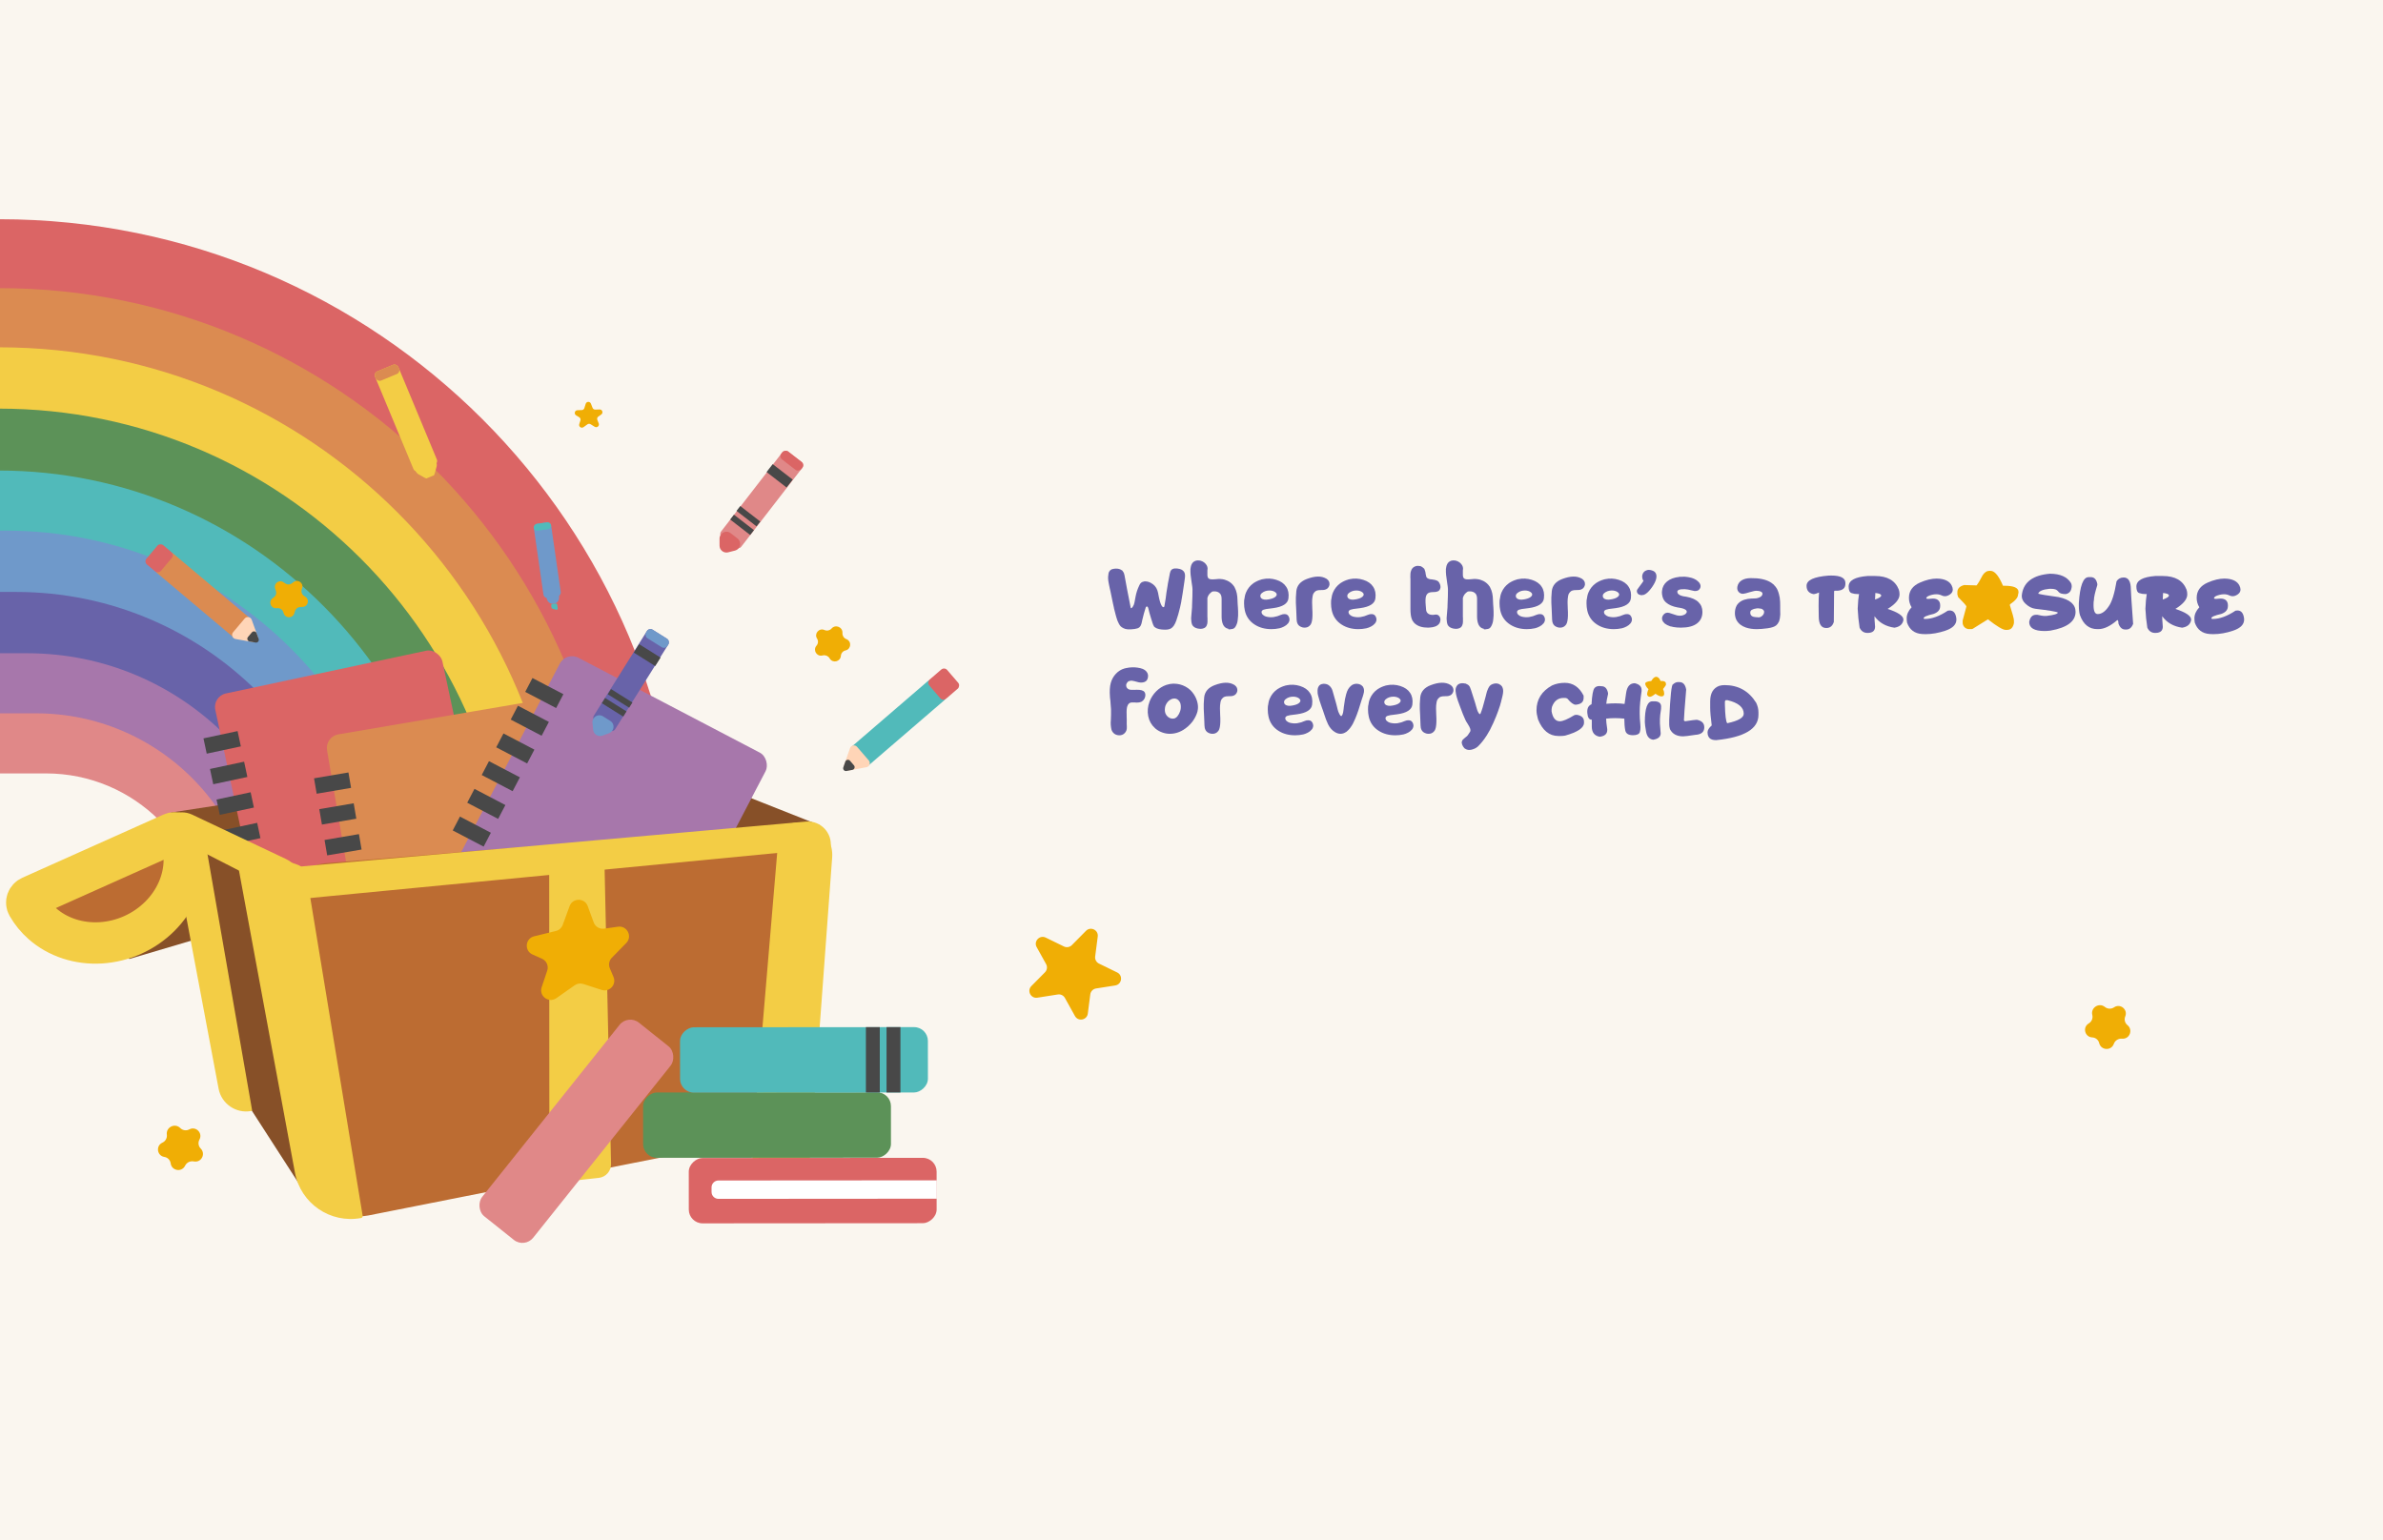 <svg width="1728" height="1117" viewBox="0 0 1728 1117" fill="none" xmlns="http://www.w3.org/2000/svg">
<rect x="0" y="0" width="1728" height="1117" fill="#333333" stroke="none"/>
<g clip-path="url(#clip0_42_967)">
<rect width="1728" height="1117" fill="#FAF6EF"/>
<path d="M-1 535.966H33.285C111.384 535.966 174.696 599.278 174.696 677.378V677.378" stroke="#E08888" stroke-width="50"/>
<path d="M-0.813 492.387H26.109C128.276 492.387 211.1 575.21 211.1 677.378V677.378" stroke="#A777AB" stroke-width="50"/>
<path d="M-0.814 448.808H19.675C145.91 448.808 248.244 551.142 248.244 677.378V677.378" stroke="#6863A9" stroke-width="50"/>
<path d="M-0.814 404.34H11.609C162.403 404.34 284.646 526.583 284.646 677.378V677.378" stroke="#6F99CA" stroke-width="50"/>
<path d="M-0.815 359.872H4.284C179.638 359.872 321.79 502.024 321.79 677.378V677.378" stroke="#51BABA" stroke-width="50"/>
<path d="M-0.815 316.293V316.293C197.357 316.293 358.007 479.203 358.007 677.375V677.375" stroke="#5C9258" stroke-width="50"/>
<path d="M-0.813 271.38V271.38C217.873 271.38 395.153 448.66 395.153 667.347V677.375" stroke="#F3CD45" stroke-width="50"/>
<path d="M-0.63 226.912V226.912C238.674 226.912 432.668 420.906 432.668 660.209V677.375" stroke="#DB8B51" stroke-width="50"/>
<path d="M-0.443 184V184C259.376 184 470 394.625 470 654.443V677.375" stroke="#DB6565" stroke-width="50"/>
<path d="M858.832 415.168C859.344 416.149 859.451 417.643 859.152 419.648L858.832 421.952C857.936 428.309 857.189 433.067 856.592 436.224V436.416L856.464 437.056C856.251 438.123 856.037 439.104 855.824 440L855.696 440.64L855.632 440.832C854.864 444.16 853.989 447.211 853.008 449.984C851.984 452.971 850.683 454.912 849.104 455.808C848.037 456.405 846.651 456.704 844.944 456.704H844.88C841.552 456.704 839.141 456.171 837.648 455.104L837.52 454.976L836.688 454.336H836.88C836.837 454.336 836.816 454.315 836.816 454.272C836.475 453.845 836.133 453.099 835.792 452.032C835.664 451.605 835.536 451.2 835.408 450.816V450.752C835.28 450.411 835.109 449.899 834.896 449.216C833.872 445.931 833.168 443.413 832.784 441.664C832.656 441.024 832.507 440.597 832.336 440.384C832.08 439.957 831.781 439.808 831.44 439.936C831.184 440.021 830.971 440.256 830.8 440.64C830.373 441.92 829.925 443.413 829.456 445.12C829.115 446.443 828.731 447.979 828.304 449.728L827.984 451.264C827.6 453.141 826.981 454.4 826.128 455.04C825.488 455.595 824.4 455.979 822.864 456.192C820.731 456.491 819.003 456.576 817.68 456.448C816.571 456.363 815.589 456.107 814.736 455.68C813.883 455.253 813.2 454.805 812.688 454.336C812.219 453.867 811.749 453.184 811.28 452.288C810.811 451.392 810.469 450.645 810.256 450.048C810.043 449.451 809.765 448.576 809.424 447.424L809.232 446.72C809.232 446.72 809.232 446.699 809.232 446.656L809.168 446.528C808.784 445.163 808.379 443.584 807.952 441.792L807.76 441.024V440.832C807.589 440.107 807.355 439.061 807.056 437.696L806.8 436.48C806.245 434.005 805.733 431.509 805.264 428.992C805.136 428.437 804.944 427.605 804.688 426.496C804.432 425.301 804.24 424.384 804.112 423.744C803.984 423.061 803.835 422.208 803.664 421.184C803.536 420.117 803.493 419.157 803.536 418.304C803.579 417.408 803.685 416.555 803.856 415.744C804.155 414.592 804.773 413.739 805.712 413.184L805.84 413.12L806.672 412.672V412.8C807.397 412.544 808.272 412.416 809.296 412.416C810.96 412.416 812.325 412.8 813.392 413.568C813.392 413.611 813.413 413.653 813.456 413.696C813.499 413.696 813.52 413.696 813.52 413.696V413.504L814.224 414.4L814.288 414.464V414.528C814.885 415.253 815.269 416.192 815.44 417.344C816.379 422.763 817.872 430.592 819.92 440.832C819.963 440.917 819.984 440.981 819.984 441.024C820.069 441.109 820.155 441.152 820.24 441.152C820.581 441.109 820.965 440.768 821.392 440.128C821.819 439.445 822.096 438.912 822.224 438.528C822.523 437.675 822.821 436.331 823.12 434.496C823.248 433.771 823.355 433.195 823.44 432.768C823.952 429.995 824.827 427.328 826.064 424.768V424.704L826.128 424.64C826.299 424.299 826.427 424.043 826.512 423.872C826.811 423.36 827.152 422.933 827.536 422.592C828.133 422.123 828.88 421.845 829.776 421.76L829.712 421.696H830.608H830.736C832.016 421.739 833.275 422.101 834.512 422.784C836.816 423.979 838.395 425.771 839.248 428.16C839.589 429.141 839.931 430.656 840.272 432.704C840.869 435.776 841.573 437.995 842.384 439.36C842.683 439.829 842.96 440.128 843.216 440.256C843.6 440.469 843.899 440.448 844.112 440.192C844.24 440.107 844.325 439.893 844.368 439.552C844.667 438.059 844.965 436.267 845.264 434.176L845.328 433.728C845.499 432.448 845.669 431.125 845.84 429.76C846.096 428.053 846.416 426.112 846.8 423.936H846.736L846.8 423.808L846.928 423.04C847.184 421.589 847.483 420.053 847.824 418.432L848.272 416C848.528 414.763 848.891 413.888 849.36 413.376C850.597 412.181 852.624 411.947 855.44 412.672C857.061 413.099 858.192 413.931 858.832 415.168ZM897.482 438.144C897.567 439.211 897.631 440.064 897.674 440.704C897.716 441.344 897.759 442.283 897.802 443.52C897.844 444.715 897.844 445.717 897.802 446.528C897.759 447.296 897.674 448.235 897.546 449.344C897.46 450.411 897.29 451.307 897.034 452.032C896.82 452.715 896.522 453.419 896.138 454.144C895.796 454.827 895.348 455.36 894.794 455.744C894.239 456.085 893.599 456.277 892.874 456.32L891.914 456.384L892.17 456.576L891.658 456.448L890.378 456.576L891.146 456.256L890.122 455.872C889.908 455.829 889.738 455.787 889.61 455.744C887.178 454.72 885.919 451.947 885.834 447.424C885.791 445.632 885.791 442.923 885.834 439.296C885.834 437.163 885.834 435.52 885.834 434.368C885.834 432.405 885.343 431.019 884.362 430.208C883.423 429.355 882.186 428.928 880.65 428.928H880.458C880.116 428.928 879.818 428.949 879.562 428.992C879.434 428.992 879.306 428.992 879.178 428.992C877.3 430.144 876.127 431.595 875.658 433.344L875.53 433.728C875.53 433.899 875.53 434.176 875.53 434.56C875.53 435.499 875.53 436.907 875.53 438.784C875.487 442.539 875.487 445.333 875.53 447.168C875.53 447.424 875.551 447.787 875.594 448.256C875.594 449.195 875.594 450.133 875.594 451.072C875.594 452.011 875.38 452.928 874.954 453.824C874.527 454.677 873.887 455.275 873.034 455.616C872.906 455.659 872.778 455.701 872.65 455.744C871.583 456.171 870.196 456.213 868.49 455.872C866.783 455.488 865.567 454.763 864.842 453.696H864.778L864.586 453.312C864.586 453.269 864.564 453.248 864.522 453.248L864.458 453.056C864.031 452.032 863.796 450.645 863.754 448.896V448.128C863.796 447.061 863.924 445.504 864.138 443.456C864.266 442.005 864.351 440.981 864.394 440.384V439.424C864.65 434.048 864.756 429.995 864.714 427.264C864.714 426.539 864.522 425.024 864.138 422.72C863.412 418.325 863.114 415.104 863.242 413.056H863.178L863.242 412.672V412.352H863.306C863.604 409.365 864.799 407.509 866.89 406.784L867.274 406.656L867.53 406.592C867.914 406.549 868.276 406.507 868.618 406.464C869.684 406.421 870.73 406.635 871.754 407.104C872.778 407.573 873.631 408.213 874.314 409.024C875.508 410.432 875.914 411.989 875.53 413.696V416.96C875.53 418.155 875.828 419.029 876.426 419.584C877.151 420.224 878.879 420.395 881.61 420.096C883.956 419.797 886.068 419.904 887.946 420.416C888.415 420.544 888.927 420.736 889.482 420.992L889.61 421.056L890.442 421.376H890.378C892.255 422.315 893.77 423.659 894.922 425.408V425.344L895.306 426.112L895.37 426.24C896.65 428.629 897.311 431.637 897.354 435.264C897.354 435.691 897.396 436.651 897.482 438.144ZM934.489 451.456L934.041 452.096L933.977 452.224H933.913C933.23 453.077 932.313 453.803 931.161 454.4C930.009 454.997 928.899 455.424 927.833 455.68C925.87 456.107 923.907 456.32 921.945 456.32C917.337 456.32 913.347 455.253 909.977 453.12C908.057 451.925 906.478 450.453 905.241 448.704C904.003 446.955 903.15 444.992 902.681 442.816C902.553 442.176 902.425 441.408 902.297 440.512L902.233 440V439.744C902.105 438.336 902.083 436.949 902.169 435.584L902.233 435.328V434.816H902.297C902.51 432.853 902.937 431.125 903.577 429.632C904.686 427.029 906.393 424.875 908.697 423.168L908.825 423.104L909.465 422.592V422.656C911.043 421.632 912.771 420.864 914.649 420.352V420.288L915.417 420.16L915.545 420.096C918.915 419.371 922.222 419.52 925.465 420.544C928.75 421.568 931.139 423.232 932.632 425.536C934.169 427.797 934.723 430.613 934.297 433.984C933.87 437.781 930.179 440.149 923.225 441.088C922.798 441.173 922.137 441.259 921.241 441.344C918.937 441.557 917.251 441.856 916.185 442.24C915.545 442.496 915.118 442.859 914.905 443.328C914.734 443.755 914.755 444.245 914.969 444.8C915.097 445.184 915.331 445.525 915.673 445.824C916.27 446.421 917.017 446.869 917.913 447.168C919.747 447.68 921.625 447.808 923.545 447.552C925.465 447.253 927.235 446.72 928.857 445.952C929.027 445.909 929.241 445.845 929.497 445.76L929.561 445.696H929.689L930.457 445.44L930.393 445.504C932.355 445.163 933.699 445.675 934.425 447.04C935.278 448.576 935.299 450.048 934.489 451.456ZM924.121 429.12C923.097 428.565 921.859 428.288 920.409 428.288C918.233 428.331 916.419 428.971 914.969 430.208C914.158 430.891 913.817 431.68 913.945 432.576C914.073 433.429 914.585 434.069 915.481 434.496C916.206 434.837 917.102 434.987 918.169 434.944C919.235 434.859 920.217 434.709 921.113 434.496C922.051 434.283 922.883 434.005 923.609 433.664C924.035 433.451 924.441 433.195 924.825 432.896C925.465 432.341 925.785 431.787 925.785 431.232C925.827 430.805 925.657 430.4 925.273 430.016C924.974 429.675 924.59 429.376 924.121 429.12ZM964.071 423.872L964.007 424.32L963.943 424.576C963.772 425.216 963.495 425.771 963.111 426.24C962.684 426.795 962.151 427.2 961.511 427.456C960.871 427.712 960.316 427.861 959.847 427.904C959.42 427.947 958.801 427.968 957.991 427.968C956.625 427.968 955.644 428.075 955.047 428.288C954.407 428.459 953.852 428.8 953.383 429.312C952.913 429.781 952.551 430.272 952.295 430.784C952.081 431.253 951.911 431.893 951.783 432.704C951.655 433.515 951.569 434.176 951.527 434.688C951.527 435.157 951.505 435.819 951.463 436.672V436.992C951.463 437.931 951.505 439.36 951.591 441.28C951.719 443.413 951.761 444.992 951.719 446.016V446.592C951.633 449.621 951.207 451.733 950.439 452.928C950.183 453.312 949.905 453.632 949.607 453.888C948.668 454.784 947.495 455.232 946.087 455.232C945.788 455.232 945.447 455.211 945.062 455.168L944.807 455.104L944.295 455.04L944.359 454.976C943.804 454.848 943.356 454.677 943.015 454.464C941.18 453.568 940.241 451.712 940.199 448.896V448.512C940.156 447.104 940.071 445.035 939.943 442.304C939.815 440.085 939.729 438.357 939.687 437.12V436.928V436.288C939.687 435.264 939.687 434.261 939.687 433.28L939.751 432.64V432.448C939.793 431.04 939.879 429.803 940.007 428.736C940.476 424.64 942.993 421.717 947.559 419.968C953.489 417.707 958.183 417.6 961.639 419.648L961.959 419.84L962.279 420.032H962.215C963.537 421.013 964.156 422.293 964.071 423.872ZM997.551 451.456L997.103 452.096L997.039 452.224H996.975C996.292 453.077 995.375 453.803 994.223 454.4C993.071 454.997 991.962 455.424 990.895 455.68C988.932 456.107 986.97 456.32 985.007 456.32C980.399 456.32 976.41 455.253 973.039 453.12C971.119 451.925 969.54 450.453 968.303 448.704C967.066 446.955 966.212 444.992 965.743 442.816C965.615 442.176 965.487 441.408 965.359 440.512L965.295 440V439.744C965.167 438.336 965.146 436.949 965.231 435.584L965.295 435.328V434.816H965.359C965.572 432.853 965.999 431.125 966.639 429.632C967.748 427.029 969.455 424.875 971.759 423.168L971.887 423.104L972.527 422.592V422.656C974.106 421.632 975.834 420.864 977.711 420.352V420.288L978.479 420.16L978.607 420.096C981.978 419.371 985.284 419.52 988.527 420.544C991.812 421.568 994.202 423.232 995.695 425.536C997.231 427.797 997.786 430.613 997.359 433.984C996.932 437.781 993.242 440.149 986.287 441.088C985.86 441.173 985.199 441.259 984.303 441.344C981.999 441.557 980.314 441.856 979.247 442.24C978.607 442.496 978.18 442.859 977.967 443.328C977.796 443.755 977.818 444.245 978.031 444.8C978.159 445.184 978.394 445.525 978.735 445.824C979.332 446.421 980.079 446.869 980.975 447.168C982.81 447.68 984.687 447.808 986.607 447.552C988.527 447.253 990.298 446.72 991.919 445.952C992.09 445.909 992.303 445.845 992.559 445.76L992.623 445.696H992.751L993.519 445.44L993.455 445.504C995.418 445.163 996.762 445.675 997.487 447.04C998.34 448.576 998.362 450.048 997.551 451.456ZM987.183 429.12C986.159 428.565 984.922 428.288 983.471 428.288C981.295 428.331 979.482 428.971 978.031 430.208C977.22 430.891 976.879 431.68 977.007 432.576C977.135 433.429 977.647 434.069 978.543 434.496C979.268 434.837 980.164 434.987 981.231 434.944C982.298 434.859 983.279 434.709 984.175 434.496C985.114 434.283 985.946 434.005 986.671 433.664C987.098 433.451 987.503 433.195 987.887 432.896C988.527 432.341 988.847 431.787 988.847 431.232C988.89 430.805 988.719 430.4 988.335 430.016C988.036 429.675 987.652 429.376 987.183 429.12ZM1043.24 446.464C1043.96 447.104 1044.39 447.979 1044.52 449.088V449.472V449.792H1044.45C1044.41 450.859 1044.09 451.755 1043.49 452.48C1042.21 454.101 1039.95 454.997 1036.71 455.168C1036.28 455.211 1035.85 455.232 1035.43 455.232C1031.42 455.232 1028.3 454.272 1026.08 452.352L1025.32 451.648H1025.38C1025.04 451.264 1024.74 450.88 1024.48 450.496C1024.4 450.325 1024.29 450.133 1024.16 449.92V449.984L1023.78 449.024H1023.72V448.896C1023.08 447.317 1022.76 444.843 1022.76 441.472C1022.76 439.595 1022.76 437.269 1022.76 434.496V430.656C1022.76 430.059 1022.76 429.12 1022.76 427.84C1022.8 425.963 1022.8 424.512 1022.76 423.488C1022.76 422.08 1022.76 420.8 1022.76 419.648L1022.69 418.88C1022.69 417.728 1022.71 416.789 1022.76 416.064C1022.8 415.296 1023.01 414.443 1023.4 413.504C1023.82 412.523 1024.44 411.776 1025.25 411.264C1026.53 410.453 1027.92 410.219 1029.41 410.56H1029.54L1030.76 410.816L1030.56 410.88C1030.86 411.008 1031.1 411.136 1031.27 411.264C1031.74 411.563 1032.14 411.925 1032.48 412.352V412.032L1033.12 413.248V413.376C1033.46 414.059 1033.72 415.189 1033.89 416.768L1033.96 416.96C1034.04 417.643 1034.19 418.197 1034.4 418.624C1034.66 419.051 1035.04 419.392 1035.56 419.648C1036.07 419.861 1036.49 420.011 1036.84 420.096C1037.22 420.139 1037.8 420.203 1038.56 420.288C1040.23 420.501 1041.42 420.8 1042.15 421.184C1042.96 421.611 1043.58 422.336 1044 423.36C1044.47 424.341 1044.64 425.323 1044.52 426.304C1044.39 426.987 1044.15 427.541 1043.81 427.968C1043.51 428.395 1043.11 428.715 1042.6 428.928C1042.08 429.099 1041.61 429.227 1041.19 429.312C1040.76 429.397 1040.25 429.44 1039.65 429.44H1039.14C1038.07 429.483 1037.3 429.568 1036.84 429.696C1035.51 429.995 1034.6 430.869 1034.08 432.32C1033.61 433.685 1033.55 436.117 1033.89 439.616C1033.98 440.683 1034.04 441.429 1034.08 441.856C1034.13 443.221 1034.57 444.245 1035.43 444.928C1036.37 445.739 1037.71 446.08 1039.46 445.952C1039.8 445.909 1040.12 445.867 1040.42 445.824C1041.57 445.611 1042.51 445.824 1043.24 446.464ZM1082.73 438.144C1082.82 439.211 1082.88 440.064 1082.92 440.704C1082.97 441.344 1083.01 442.283 1083.05 443.52C1083.09 444.715 1083.09 445.717 1083.05 446.528C1083.01 447.296 1082.92 448.235 1082.8 449.344C1082.71 450.411 1082.54 451.307 1082.28 452.032C1082.07 452.715 1081.77 453.419 1081.39 454.144C1081.05 454.827 1080.6 455.36 1080.04 455.744C1079.49 456.085 1078.85 456.277 1078.12 456.32L1077.16 456.384L1077.42 456.576L1076.91 456.448L1075.63 456.576L1076.4 456.256L1075.37 455.872C1075.16 455.829 1074.99 455.787 1074.86 455.744C1072.43 454.72 1071.17 451.947 1071.08 447.424C1071.04 445.632 1071.04 442.923 1071.08 439.296C1071.08 437.163 1071.08 435.52 1071.08 434.368C1071.08 432.405 1070.59 431.019 1069.61 430.208C1068.67 429.355 1067.44 428.928 1065.9 428.928H1065.71C1065.37 428.928 1065.07 428.949 1064.81 428.992C1064.68 428.992 1064.56 428.992 1064.43 428.992C1062.55 430.144 1061.38 431.595 1060.91 433.344L1060.78 433.728C1060.78 433.899 1060.78 434.176 1060.78 434.56C1060.78 435.499 1060.78 436.907 1060.78 438.784C1060.74 442.539 1060.74 445.333 1060.78 447.168C1060.78 447.424 1060.8 447.787 1060.84 448.256C1060.84 449.195 1060.84 450.133 1060.84 451.072C1060.84 452.011 1060.63 452.928 1060.2 453.824C1059.78 454.677 1059.14 455.275 1058.28 455.616C1058.16 455.659 1058.03 455.701 1057.9 455.744C1056.83 456.171 1055.45 456.213 1053.74 455.872C1052.03 455.488 1050.82 454.763 1050.09 453.696H1050.03L1049.84 453.312C1049.84 453.269 1049.81 453.248 1049.77 453.248L1049.71 453.056C1049.28 452.032 1049.05 450.645 1049 448.896V448.128C1049.05 447.061 1049.17 445.504 1049.39 443.456C1049.52 442.005 1049.6 440.981 1049.64 440.384V439.424C1049.9 434.048 1050.01 429.995 1049.96 427.264C1049.96 426.539 1049.77 425.024 1049.39 422.72C1048.66 418.325 1048.36 415.104 1048.49 413.056H1048.43L1048.49 412.672V412.352H1048.56C1048.85 409.365 1050.05 407.509 1052.14 406.784L1052.52 406.656L1052.78 406.592C1053.16 406.549 1053.53 406.507 1053.87 406.464C1054.93 406.421 1055.98 406.635 1057 407.104C1058.03 407.573 1058.88 408.213 1059.56 409.024C1060.76 410.432 1061.16 411.989 1060.78 413.696V416.96C1060.78 418.155 1061.08 419.029 1061.68 419.584C1062.4 420.224 1064.13 420.395 1066.86 420.096C1069.21 419.797 1071.32 419.904 1073.2 420.416C1073.66 420.544 1074.18 420.736 1074.73 420.992L1074.86 421.056L1075.69 421.376H1075.63C1077.5 422.315 1079.02 423.659 1080.17 425.408V425.344L1080.56 426.112L1080.62 426.24C1081.9 428.629 1082.56 431.637 1082.6 435.264C1082.6 435.691 1082.65 436.651 1082.73 438.144ZM1119.74 451.456L1119.29 452.096L1119.23 452.224H1119.16C1118.48 453.077 1117.56 453.803 1116.41 454.4C1115.26 454.997 1114.15 455.424 1113.08 455.68C1111.12 456.107 1109.16 456.32 1107.19 456.32C1102.59 456.32 1098.6 455.253 1095.23 453.12C1093.31 451.925 1091.73 450.453 1090.49 448.704C1089.25 446.955 1088.4 444.992 1087.93 442.816C1087.8 442.176 1087.67 441.408 1087.55 440.512L1087.48 440V439.744C1087.35 438.336 1087.33 436.949 1087.42 435.584L1087.48 435.328V434.816H1087.55C1087.76 432.853 1088.19 431.125 1088.83 429.632C1089.94 427.029 1091.64 424.875 1093.95 423.168L1094.07 423.104L1094.71 422.592V422.656C1096.29 421.632 1098.02 420.864 1099.9 420.352V420.288L1100.67 420.16L1100.79 420.096C1104.17 419.371 1107.47 419.52 1110.71 420.544C1114 421.568 1116.39 423.232 1117.88 425.536C1119.42 427.797 1119.97 430.613 1119.55 433.984C1119.12 437.781 1115.43 440.149 1108.47 441.088C1108.05 441.173 1107.39 441.259 1106.49 441.344C1104.19 441.557 1102.5 441.856 1101.43 442.24C1100.79 442.496 1100.37 442.859 1100.15 443.328C1099.98 443.755 1100.01 444.245 1100.22 444.8C1100.35 445.184 1100.58 445.525 1100.92 445.824C1101.52 446.421 1102.27 446.869 1103.16 447.168C1105 447.68 1106.87 447.808 1108.79 447.552C1110.71 447.253 1112.49 446.72 1114.11 445.952C1114.28 445.909 1114.49 445.845 1114.75 445.76L1114.81 445.696H1114.94L1115.71 445.44L1115.64 445.504C1117.61 445.163 1118.95 445.675 1119.67 447.04C1120.53 448.576 1120.55 450.048 1119.74 451.456ZM1109.37 429.12C1108.35 428.565 1107.11 428.288 1105.66 428.288C1103.48 428.331 1101.67 428.971 1100.22 430.208C1099.41 430.891 1099.07 431.68 1099.19 432.576C1099.32 433.429 1099.83 434.069 1100.73 434.496C1101.46 434.837 1102.35 434.987 1103.42 434.944C1104.49 434.859 1105.47 434.709 1106.36 434.496C1107.3 434.283 1108.13 434.005 1108.86 433.664C1109.29 433.451 1109.69 433.195 1110.07 432.896C1110.71 432.341 1111.03 431.787 1111.03 431.232C1111.08 430.805 1110.91 430.4 1110.52 430.016C1110.22 429.675 1109.84 429.376 1109.37 429.12ZM1149.32 423.872L1149.26 424.32L1149.19 424.576C1149.02 425.216 1148.74 425.771 1148.36 426.24C1147.93 426.795 1147.4 427.2 1146.76 427.456C1146.12 427.712 1145.57 427.861 1145.1 427.904C1144.67 427.947 1144.05 427.968 1143.24 427.968C1141.88 427.968 1140.89 428.075 1140.3 428.288C1139.66 428.459 1139.1 428.8 1138.63 429.312C1138.16 429.781 1137.8 430.272 1137.54 430.784C1137.33 431.253 1137.16 431.893 1137.03 432.704C1136.9 433.515 1136.82 434.176 1136.78 434.688C1136.78 435.157 1136.76 435.819 1136.71 436.672V436.992C1136.71 437.931 1136.76 439.36 1136.84 441.28C1136.97 443.413 1137.01 444.992 1136.97 446.016V446.592C1136.88 449.621 1136.46 451.733 1135.69 452.928C1135.43 453.312 1135.16 453.632 1134.86 453.888C1133.92 454.784 1132.74 455.232 1131.34 455.232C1131.04 455.232 1130.7 455.211 1130.31 455.168L1130.06 455.104L1129.54 455.04L1129.61 454.976C1129.05 454.848 1128.61 454.677 1128.26 454.464C1126.43 453.568 1125.49 451.712 1125.45 448.896V448.512C1125.41 447.104 1125.32 445.035 1125.19 442.304C1125.06 440.085 1124.98 438.357 1124.94 437.12V436.928V436.288C1124.94 435.264 1124.94 434.261 1124.94 433.28L1125 432.64V432.448C1125.04 431.04 1125.13 429.803 1125.26 428.736C1125.73 424.64 1128.24 421.717 1132.81 419.968C1138.74 417.707 1143.43 417.6 1146.89 419.648L1147.21 419.84L1147.53 420.032H1147.46C1148.79 421.013 1149.41 422.293 1149.32 423.872ZM1182.8 451.456L1182.35 452.096L1182.29 452.224H1182.23C1181.54 453.077 1180.63 453.803 1179.47 454.4C1178.32 454.997 1177.21 455.424 1176.15 455.68C1174.18 456.107 1172.22 456.32 1170.26 456.32C1165.65 456.32 1161.66 455.253 1158.29 453.12C1156.37 451.925 1154.79 450.453 1153.55 448.704C1152.32 446.955 1151.46 444.992 1150.99 442.816C1150.87 442.176 1150.74 441.408 1150.61 440.512L1150.55 440V439.744C1150.42 438.336 1150.4 436.949 1150.48 435.584L1150.55 435.328V434.816H1150.61C1150.82 432.853 1151.25 431.125 1151.89 429.632C1153 427.029 1154.71 424.875 1157.01 423.168L1157.14 423.104L1157.78 422.592V422.656C1159.36 421.632 1161.08 420.864 1162.96 420.352V420.288L1163.73 420.16L1163.86 420.096C1167.23 419.371 1170.53 419.52 1173.78 420.544C1177.06 421.568 1179.45 423.232 1180.94 425.536C1182.48 427.797 1183.04 430.613 1182.61 433.984C1182.18 437.781 1178.49 440.149 1171.54 441.088C1171.11 441.173 1170.45 441.259 1169.55 441.344C1167.25 441.557 1165.56 441.856 1164.5 442.24C1163.86 442.496 1163.43 442.859 1163.22 443.328C1163.05 443.755 1163.07 444.245 1163.28 444.8C1163.41 445.184 1163.64 445.525 1163.99 445.824C1164.58 446.421 1165.33 446.869 1166.23 447.168C1168.06 447.68 1169.94 447.808 1171.86 447.552C1173.78 447.253 1175.55 446.72 1177.17 445.952C1177.34 445.909 1177.55 445.845 1177.81 445.76L1177.87 445.696H1178L1178.77 445.44L1178.71 445.504C1180.67 445.163 1182.01 445.675 1182.74 447.04C1183.59 448.576 1183.61 450.048 1182.8 451.456ZM1172.43 429.12C1171.41 428.565 1170.17 428.288 1168.72 428.288C1166.55 428.331 1164.73 428.971 1163.28 430.208C1162.47 430.891 1162.13 431.68 1162.26 432.576C1162.39 433.429 1162.9 434.069 1163.79 434.496C1164.52 434.837 1165.41 434.987 1166.48 434.944C1167.55 434.859 1168.53 434.709 1169.43 434.496C1170.36 434.283 1171.2 434.005 1171.92 433.664C1172.35 433.451 1172.75 433.195 1173.14 432.896C1173.78 432.341 1174.1 431.787 1174.1 431.232C1174.14 430.805 1173.97 430.4 1173.59 430.016C1173.29 429.675 1172.9 429.376 1172.43 429.12ZM1198.18 425.536L1197.98 425.792L1197.79 426.112C1197.58 426.368 1197.43 426.539 1197.34 426.624L1197.22 426.88C1195.42 429.227 1193.8 430.699 1192.35 431.296H1192.42L1191.97 431.424L1191.71 431.552V431.488C1191.24 431.616 1190.82 431.68 1190.43 431.68C1190.3 431.68 1190.18 431.68 1190.05 431.68C1189.62 431.637 1189.19 431.531 1188.77 431.36C1187.96 431.019 1187.4 430.443 1187.1 429.632C1186.85 428.864 1186.91 428.16 1187.3 427.52C1187.42 427.307 1187.94 426.603 1188.83 425.408C1190.58 423.104 1191.52 421.781 1191.65 421.44L1191.71 421.312C1191.71 421.269 1191.73 421.227 1191.78 421.184C1191.78 421.184 1191.75 421.184 1191.71 421.184C1191.58 421.013 1191.48 420.843 1191.39 420.672L1191.33 420.608C1191.28 420.48 1191.24 420.373 1191.2 420.288C1191.2 420.245 1191.18 420.203 1191.14 420.16C1191.14 420.075 1191.14 420.032 1191.14 420.032L1191.07 419.968C1190.64 418.475 1190.73 417.131 1191.33 415.936L1191.39 415.808C1191.95 414.784 1192.78 414.08 1193.89 413.696C1194.91 413.227 1196.19 413.227 1197.73 413.696C1199.31 414.123 1200.33 414.933 1200.8 416.128C1201.74 418.432 1200.86 421.568 1198.18 425.536ZM1222.9 432.832C1226.83 433.557 1229.73 434.859 1231.61 436.736C1233.53 438.571 1234.49 440.939 1234.49 443.84C1234.49 447.424 1233.17 450.219 1230.52 452.224C1227.87 454.229 1223.99 455.232 1218.87 455.232C1216.91 455.232 1215.12 455.083 1213.5 454.784C1212.86 454.699 1212.22 454.549 1211.58 454.336H1211.32L1210.81 454.144C1209.44 453.675 1208.31 453.099 1207.42 452.416H1207.35L1206.9 451.968L1206.78 451.84C1206.43 451.499 1206.14 451.157 1205.88 450.816C1204.9 449.237 1204.94 447.68 1206.01 446.144C1207.12 444.608 1208.59 444.075 1210.42 444.544C1211.02 444.715 1211.94 445.013 1213.18 445.44C1214.41 445.824 1215.35 446.123 1215.99 446.336C1216.67 446.507 1217.51 446.592 1218.49 446.592C1219.51 446.549 1220.45 446.315 1221.3 445.888C1221.69 445.717 1222.01 445.504 1222.26 445.248C1222.82 444.779 1223.12 444.288 1223.16 443.776C1223.16 443.349 1222.99 442.944 1222.65 442.56L1222.46 442.432C1221.69 441.707 1220.09 441.152 1217.66 440.768C1217.1 440.683 1216.7 440.619 1216.44 440.576C1212.81 439.893 1210.02 438.677 1208.06 436.928C1206.99 435.989 1206.22 434.816 1205.75 433.408L1205.69 433.28V433.216L1205.43 432.448L1205.5 432.512C1205.24 431.616 1205.11 430.656 1205.11 429.632L1205.18 428.864V428.672C1205.43 425.856 1206.65 423.552 1208.82 421.76C1211.04 419.925 1214.01 418.816 1217.72 418.432L1217.85 418.368L1218.74 418.304L1218.68 418.368C1219.41 418.325 1220.13 418.304 1220.86 418.304V418.24L1221.69 418.304H1221.82C1223.48 418.432 1225.02 418.688 1226.42 419.072C1227.19 419.285 1227.98 419.584 1228.79 419.968C1229.6 420.352 1230.39 420.885 1231.16 421.568C1231.97 422.251 1232.53 422.955 1232.82 423.68C1233.29 424.747 1233.25 425.792 1232.7 426.816C1232.01 428.096 1230.84 428.715 1229.18 428.672H1228.79L1228.47 428.608C1227.83 428.523 1226.96 428.331 1225.85 428.032C1225.51 427.947 1225.25 427.883 1225.08 427.84C1224.78 427.755 1224.4 427.669 1223.93 427.584C1222.56 427.328 1221.11 427.264 1219.58 427.392C1218.04 427.477 1217.04 427.819 1216.57 428.416C1216.23 428.8 1216.18 429.333 1216.44 430.016C1216.57 430.357 1216.8 430.677 1217.14 430.976C1217.49 431.275 1217.83 431.509 1218.17 431.68C1218.51 431.851 1218.96 432.021 1219.51 432.192C1220.07 432.32 1220.49 432.427 1220.79 432.512C1221.13 432.555 1221.58 432.619 1222.14 432.704C1222.48 432.789 1222.73 432.832 1222.9 432.832ZM1290.88 442.112C1290.92 443.563 1290.94 444.715 1290.94 445.568V445.824L1290.88 446.336C1290.79 447.915 1290.56 449.259 1290.17 450.368L1289.98 450.88L1289.85 451.072C1289.38 452.096 1288.76 452.928 1288 453.568C1286.84 454.549 1284.8 455.253 1281.85 455.68C1278.74 456.107 1276.09 456.32 1273.92 456.32C1270.97 456.32 1268.35 455.936 1266.04 455.168C1262.89 454.101 1260.62 452.331 1259.26 449.856L1259.13 449.6L1258.94 449.216C1258.34 447.808 1258.04 446.315 1258.04 444.736C1258.04 442.773 1258.41 441.067 1259.13 439.616L1259.32 439.232L1259.45 438.976C1259.92 438.251 1260.45 437.632 1261.05 437.12C1263.1 435.285 1266.17 434.283 1270.27 434.112C1270.44 434.112 1270.67 434.112 1270.97 434.112C1272.08 434.069 1272.93 434.027 1273.53 433.984C1274.17 433.899 1274.92 433.685 1275.77 433.344C1276.62 433.003 1277.24 432.533 1277.63 431.936C1278.01 431.296 1278.14 430.741 1278.01 430.272C1277.88 429.803 1277.52 429.419 1276.92 429.12C1276.24 428.779 1275.39 428.587 1274.36 428.544C1273.64 428.459 1272.85 428.501 1272 428.672C1271.23 428.8 1270.08 429.099 1268.54 429.568C1266.7 430.165 1265.28 430.528 1264.25 430.656C1262.89 430.784 1261.76 430.379 1260.86 429.44C1259.88 428.416 1259.54 427.093 1259.84 425.472C1260.22 423.509 1261.26 421.995 1262.97 420.928C1264.68 419.861 1266.88 419.328 1269.56 419.328H1269.63C1271.12 419.328 1272.53 419.371 1273.85 419.456C1279.18 419.925 1283.2 421.376 1285.88 423.808L1286.08 423.936L1286.46 424.256L1286.4 424.32C1287.25 425.131 1287.95 426.027 1288.51 427.008C1289.4 428.715 1290.04 430.72 1290.43 433.024H1290.49L1290.56 433.472V433.728C1290.81 435.477 1290.92 437.312 1290.88 439.232C1290.83 439.829 1290.83 440.789 1290.88 442.112ZM1270.33 442.304C1269.52 442.773 1269.14 443.477 1269.18 444.416C1269.18 445.397 1269.54 446.187 1270.27 446.784C1270.95 447.296 1272.04 447.595 1273.53 447.68C1273.74 447.68 1273.96 447.68 1274.17 447.68H1274.24H1274.3C1275.49 447.979 1276.6 447.701 1277.63 446.848C1278.69 445.995 1279.23 444.971 1279.23 443.776C1279.23 443.605 1279.21 443.435 1279.16 443.264C1279.04 442.923 1278.84 442.624 1278.59 442.368C1278.33 442.112 1278.08 441.92 1277.82 441.792C1277.61 441.621 1277.29 441.515 1276.86 441.472C1276.48 441.387 1276.16 441.344 1275.9 441.344C1275.69 441.301 1275.34 441.259 1274.88 441.216H1274.68L1273.79 441.28C1272.38 441.451 1271.23 441.792 1270.33 442.304ZM828.368 485.064C829.989 485.704 831.141 486.621 831.824 487.816C832.549 489.011 832.699 490.376 832.272 491.912C831.931 493.277 831.12 494.195 829.84 494.664C828.56 495.133 827.152 495.197 825.616 494.856C825.317 494.771 824.827 494.643 824.144 494.472C823.547 494.301 823.077 494.173 822.736 494.088C822.437 494.003 822.011 493.917 821.456 493.832C820.901 493.704 820.432 493.661 820.048 493.704C819.707 493.747 819.323 493.832 818.896 493.96C818.512 494.045 818.149 494.237 817.808 494.536C817.509 494.835 817.232 495.197 816.976 495.624C816.635 496.307 816.528 496.989 816.656 497.672C816.784 498.355 817.125 498.952 817.68 499.464C817.936 499.677 818.256 499.869 818.64 500.04C819.451 500.339 820.816 500.445 822.736 500.36C823.291 500.317 823.717 500.296 824.016 500.296C827.003 500.211 828.944 500.723 829.84 501.832C830.523 502.685 830.715 503.837 830.416 505.288C830.075 506.781 829.285 507.933 828.048 508.744L827.92 508.808L827.216 509.256V509.128C826.917 509.256 826.64 509.341 826.384 509.384C825.829 509.512 825.189 509.576 824.464 509.576C824.421 509.576 824.165 509.576 823.696 509.576H823.76L823.056 509.512H822.928H822.864C822.011 509.512 821.243 509.512 820.56 509.512C819.877 509.512 819.259 509.747 818.704 510.216C818.149 510.685 817.723 511.389 817.424 512.328C816.997 513.651 816.848 515.677 816.976 518.408C816.976 519.048 816.976 519.56 816.976 519.944C817.019 520.371 817.04 520.968 817.04 521.736V522.056V522.44C816.997 524.445 817.019 525.96 817.104 526.984V527.304C817.232 529.224 816.635 530.781 815.312 531.976C814.331 532.872 813.136 533.32 811.728 533.32C811.387 533.32 811.045 533.299 810.704 533.256C809.381 533.043 808.315 532.531 807.504 531.72C806.693 530.909 806.16 529.992 805.904 528.968C805.691 527.944 805.541 526.856 805.456 525.704C805.371 524.509 805.392 523.421 805.52 522.44C805.648 519.795 805.691 517.107 805.648 514.376C805.605 513.267 805.499 511.923 805.328 510.344C805.328 510.003 805.285 509.384 805.2 508.488C805.115 507.763 805.029 507.016 804.944 506.248L804.88 505.736V505.48C804.539 501.384 804.731 498.013 805.456 495.368C806.181 492.765 807.419 490.547 809.168 488.712C810.917 486.835 812.965 485.555 815.312 484.872C816.208 484.616 817.189 484.424 818.256 484.296V484.232H818.576L818.96 484.168C821.605 483.869 824.123 483.997 826.512 484.552L826.896 484.616L827.216 484.744C827.643 484.872 828.027 484.979 828.368 485.064ZM868.193 509.128C868.662 510.92 868.812 512.605 868.641 514.184C868.598 514.824 868.492 515.464 868.321 516.104C867.681 518.408 866.614 520.627 865.121 522.76L864.929 523.016L864.737 523.336C863.841 524.488 862.838 525.576 861.729 526.6L861.537 526.792L861.217 527.048C857.249 530.504 852.94 532.232 848.289 532.232C846.412 532.232 844.598 531.912 842.849 531.272C841.014 530.632 839.35 529.693 837.857 528.456C837.686 528.285 837.537 528.136 837.409 528.008C834.934 525.789 833.334 522.931 832.609 519.432C831.926 515.891 832.246 512.371 833.569 508.872C834.678 506.013 836.3 503.517 838.433 501.384C840.566 499.251 842.998 497.715 845.729 496.776L845.985 496.712L846.433 496.584C847.798 496.157 849.185 495.923 850.593 495.88H851.041H851.297C854.241 495.88 857.057 496.605 859.745 498.056C861.068 498.781 862.241 499.635 863.265 500.616C863.478 500.829 863.734 501.107 864.033 501.448L864.225 501.64L864.545 502.024C866.124 503.944 867.276 506.077 868.001 508.424L868.129 508.936L868.193 509.128ZM845.217 517.704C845.644 518.643 846.262 519.432 847.073 520.072C847.884 520.712 848.78 521.096 849.761 521.224C851.425 521.437 852.79 520.84 853.857 519.432C854.668 518.408 855.286 517.256 855.713 515.976C856.182 514.653 856.353 513.245 856.225 511.752C856.14 510.259 855.606 509 854.625 507.976C853.601 506.909 852.364 506.483 850.913 506.696C849.889 506.824 848.886 507.251 847.905 507.976C846.966 508.701 846.22 509.597 845.665 510.664C845.366 511.176 845.153 511.667 845.025 512.136C844.598 513.843 844.556 515.379 844.897 516.744C844.982 517.043 845.089 517.363 845.217 517.704ZM897.258 500.872L897.194 501.32L897.13 501.576C896.959 502.216 896.682 502.771 896.298 503.24C895.871 503.795 895.338 504.2 894.698 504.456C894.058 504.712 893.503 504.861 893.034 504.904C892.607 504.947 891.989 504.968 891.178 504.968C889.813 504.968 888.831 505.075 888.234 505.288C887.594 505.459 887.039 505.8 886.57 506.312C886.101 506.781 885.738 507.272 885.482 507.784C885.269 508.253 885.098 508.893 884.97 509.704C884.842 510.515 884.757 511.176 884.714 511.688C884.714 512.157 884.693 512.819 884.65 513.672V513.992C884.65 514.931 884.693 516.36 884.778 518.28C884.906 520.413 884.949 521.992 884.906 523.016V523.592C884.821 526.621 884.394 528.733 883.626 529.928C883.37 530.312 883.093 530.632 882.794 530.888C881.855 531.784 880.682 532.232 879.274 532.232C878.975 532.232 878.634 532.211 878.25 532.168L877.994 532.104L877.482 532.04L877.546 531.976C876.991 531.848 876.543 531.677 876.202 531.464C874.367 530.568 873.429 528.712 873.386 525.896V525.512C873.343 524.104 873.258 522.035 873.13 519.304C873.002 517.085 872.917 515.357 872.874 514.12V513.928V513.288C872.874 512.264 872.874 511.261 872.874 510.28L872.938 509.64V509.448C872.981 508.04 873.066 506.803 873.194 505.736C873.663 501.64 876.181 498.717 880.746 496.968C886.677 494.707 891.37 494.6 894.826 496.648L895.146 496.84L895.466 497.032H895.402C896.725 498.013 897.343 499.293 897.258 500.872ZM951.676 528.456L951.228 529.096L951.164 529.224H951.1C950.417 530.077 949.5 530.803 948.348 531.4C947.196 531.997 946.087 532.424 945.02 532.68C943.057 533.107 941.095 533.32 939.132 533.32C934.524 533.32 930.535 532.253 927.164 530.12C925.244 528.925 923.665 527.453 922.428 525.704C921.191 523.955 920.337 521.992 919.868 519.816C919.74 519.176 919.612 518.408 919.484 517.512L919.42 517V516.744C919.292 515.336 919.271 513.949 919.356 512.584L919.42 512.328V511.816H919.484C919.697 509.853 920.124 508.125 920.764 506.632C921.873 504.029 923.58 501.875 925.884 500.168L926.012 500.104L926.652 499.592V499.656C928.231 498.632 929.959 497.864 931.836 497.352V497.288L932.604 497.16L932.732 497.096C936.103 496.371 939.409 496.52 942.652 497.544C945.937 498.568 948.327 500.232 949.82 502.536C951.356 504.797 951.911 507.613 951.484 510.984C951.057 514.781 947.367 517.149 940.412 518.088C939.985 518.173 939.324 518.259 938.428 518.344C936.124 518.557 934.439 518.856 933.372 519.24C932.732 519.496 932.305 519.859 932.092 520.328C931.921 520.755 931.943 521.245 932.156 521.8C932.284 522.184 932.519 522.525 932.86 522.824C933.457 523.421 934.204 523.869 935.1 524.168C936.935 524.68 938.812 524.808 940.732 524.552C942.652 524.253 944.423 523.72 946.044 522.952C946.215 522.909 946.428 522.845 946.684 522.76L946.748 522.696H946.876L947.644 522.44L947.58 522.504C949.543 522.163 950.887 522.675 951.612 524.04C952.465 525.576 952.487 527.048 951.676 528.456ZM941.308 506.12C940.284 505.565 939.047 505.288 937.596 505.288C935.42 505.331 933.607 505.971 932.156 507.208C931.345 507.891 931.004 508.68 931.132 509.576C931.26 510.429 931.772 511.069 932.668 511.496C933.393 511.837 934.289 511.987 935.356 511.944C936.423 511.859 937.404 511.709 938.3 511.496C939.239 511.283 940.071 511.005 940.796 510.664C941.223 510.451 941.628 510.195 942.012 509.896C942.652 509.341 942.972 508.787 942.972 508.232C943.015 507.805 942.844 507.4 942.46 507.016C942.161 506.675 941.777 506.376 941.308 506.12ZM988.618 498.696C988.874 499.208 989.023 499.741 989.066 500.296C989.151 500.851 989.13 501.469 989.002 502.152C988.874 502.792 988.746 503.325 988.618 503.752C988.533 504.179 988.362 504.755 988.106 505.48C987.893 506.035 987.743 506.461 987.658 506.76C985.866 512.947 984.202 517.832 982.666 521.416C981.685 523.848 980.597 525.875 979.402 527.496L979.274 527.624L978.89 528.264V528.2C978.165 529.096 977.439 529.843 976.714 530.44H976.778L976.138 530.888L976.01 530.952C974.73 531.805 973.429 532.232 972.106 532.232C970.826 532.232 969.546 531.869 968.266 531.144C967.157 530.504 966.175 529.715 965.322 528.776C964.469 527.837 963.701 526.685 963.018 525.32C962.378 523.912 961.887 522.76 961.546 521.864C961.205 520.925 960.757 519.624 960.202 517.96C959.818 516.765 959.519 515.869 959.306 515.272C959.178 514.931 958.943 514.291 958.602 513.352C957.237 509.512 956.319 506.611 955.85 504.648C955.765 504.349 955.679 503.987 955.594 503.56V503.496L955.402 502.344L955.466 502.408C955.253 500.317 955.551 498.717 956.362 497.608C956.959 496.755 957.834 496.243 958.986 496.072C959.029 496.072 959.05 496.072 959.05 496.072C959.434 495.944 960.01 495.923 960.778 496.008C962.101 496.136 963.231 496.648 964.17 497.544C965.151 498.44 965.855 499.613 966.282 501.064C967.263 504.477 968.138 507.549 968.906 510.28C969.034 510.749 969.226 511.496 969.482 512.52C969.866 514.227 970.207 515.485 970.506 516.296C970.762 516.979 971.039 517.576 971.338 518.088C971.807 518.941 972.213 519.368 972.554 519.368C972.853 519.368 973.151 519.027 973.45 518.344C973.834 517.533 974.111 516.211 974.282 514.376C974.325 513.608 974.389 513.032 974.474 512.648C974.517 512.307 974.602 511.731 974.73 510.92C974.943 509.299 975.135 508.019 975.306 507.08C975.477 506.141 975.754 504.968 976.138 503.56C976.522 502.109 977.013 500.872 977.61 499.848C978.25 498.781 979.018 497.907 979.914 497.224C980.853 496.456 982.026 496.029 983.434 495.944C983.477 495.944 983.562 495.944 983.69 495.944L984.522 496.008C986.015 496.179 987.189 496.776 988.042 497.8V497.672L988.554 498.504C988.597 498.589 988.618 498.653 988.618 498.696ZM1024.36 528.456L1023.92 529.096L1023.85 529.224H1023.79C1023.1 530.077 1022.19 530.803 1021.04 531.4C1019.88 531.997 1018.77 532.424 1017.71 532.68C1015.74 533.107 1013.78 533.32 1011.82 533.32C1007.21 533.32 1003.22 532.253 999.852 530.12C997.932 528.925 996.353 527.453 995.116 525.704C993.878 523.955 993.025 521.992 992.556 519.816C992.428 519.176 992.3 518.408 992.172 517.512L992.108 517V516.744C991.98 515.336 991.958 513.949 992.044 512.584L992.108 512.328V511.816H992.172C992.385 509.853 992.812 508.125 993.452 506.632C994.561 504.029 996.268 501.875 998.572 500.168L998.7 500.104L999.34 499.592V499.656C1000.92 498.632 1002.65 497.864 1004.52 497.352V497.288L1005.29 497.16L1005.42 497.096C1008.79 496.371 1012.1 496.52 1015.34 497.544C1018.62 498.568 1021.01 500.232 1022.51 502.536C1024.04 504.797 1024.6 507.613 1024.17 510.984C1023.74 514.781 1020.05 517.149 1013.1 518.088C1012.67 518.173 1012.01 518.259 1011.12 518.344C1008.81 518.557 1007.13 518.856 1006.06 519.24C1005.42 519.496 1004.99 519.859 1004.78 520.328C1004.61 520.755 1004.63 521.245 1004.84 521.8C1004.97 522.184 1005.21 522.525 1005.55 522.824C1006.14 523.421 1006.89 523.869 1007.79 524.168C1009.62 524.68 1011.5 524.808 1013.42 524.552C1015.34 524.253 1017.11 523.72 1018.73 522.952C1018.9 522.909 1019.12 522.845 1019.37 522.76L1019.44 522.696H1019.56L1020.33 522.44L1020.27 522.504C1022.23 522.163 1023.57 522.675 1024.3 524.04C1025.15 525.576 1025.17 527.048 1024.36 528.456ZM1014 506.12C1012.97 505.565 1011.73 505.288 1010.28 505.288C1008.11 505.331 1006.29 505.971 1004.84 507.208C1004.03 507.891 1003.69 508.68 1003.82 509.576C1003.95 510.429 1004.46 511.069 1005.36 511.496C1006.08 511.837 1006.98 511.987 1008.04 511.944C1009.11 511.859 1010.09 511.709 1010.99 511.496C1011.93 511.283 1012.76 511.005 1013.48 510.664C1013.91 510.451 1014.32 510.195 1014.7 509.896C1015.34 509.341 1015.66 508.787 1015.66 508.232C1015.7 507.805 1015.53 507.4 1015.15 507.016C1014.85 506.675 1014.46 506.376 1014 506.12ZM1053.95 500.872L1053.88 501.32L1053.82 501.576C1053.65 502.216 1053.37 502.771 1052.99 503.24C1052.56 503.795 1052.03 504.2 1051.39 504.456C1050.75 504.712 1050.19 504.861 1049.72 504.904C1049.29 504.947 1048.68 504.968 1047.87 504.968C1046.5 504.968 1045.52 505.075 1044.92 505.288C1044.28 505.459 1043.73 505.8 1043.26 506.312C1042.79 506.781 1042.43 507.272 1042.17 507.784C1041.96 508.253 1041.79 508.893 1041.66 509.704C1041.53 510.515 1041.44 511.176 1041.4 511.688C1041.4 512.157 1041.38 512.819 1041.34 513.672V513.992C1041.34 514.931 1041.38 516.36 1041.47 518.28C1041.59 520.413 1041.64 521.992 1041.59 523.016V523.592C1041.51 526.621 1041.08 528.733 1040.31 529.928C1040.06 530.312 1039.78 530.632 1039.48 530.888C1038.54 531.784 1037.37 532.232 1035.96 532.232C1035.66 532.232 1035.32 532.211 1034.94 532.168L1034.68 532.104L1034.17 532.04L1034.23 531.976C1033.68 531.848 1033.23 531.677 1032.89 531.464C1031.05 530.568 1030.12 528.712 1030.07 525.896V525.512C1030.03 524.104 1029.95 522.035 1029.82 519.304C1029.69 517.085 1029.6 515.357 1029.56 514.12V513.928V513.288C1029.56 512.264 1029.56 511.261 1029.56 510.28L1029.63 509.64V509.448C1029.67 508.04 1029.75 506.803 1029.88 505.736C1030.35 501.64 1032.87 498.717 1037.43 496.968C1043.36 494.707 1048.06 494.6 1051.51 496.648L1051.83 496.84L1052.15 497.032H1052.09C1053.41 498.013 1054.03 499.293 1053.95 500.872ZM1089.96 500.36C1090.13 501.725 1089.83 503.816 1089.06 506.632C1088.93 507.229 1088.83 507.656 1088.74 507.912C1088.74 508.04 1088.7 508.189 1088.61 508.36L1088.42 509.384H1088.36C1088.19 510.152 1087.97 510.941 1087.72 511.752L1087.46 512.456V512.648H1087.4C1086.8 514.568 1085.97 516.872 1084.9 519.56C1083.58 522.888 1082.21 525.896 1080.81 528.584H1080.87L1080.55 529.096L1080.49 529.288C1079.8 530.525 1079.12 531.699 1078.44 532.808L1078.37 533L1078.05 533.448C1076.26 536.264 1074.38 538.675 1072.42 540.68C1071.82 541.363 1071.14 541.939 1070.37 542.408C1069.61 542.877 1068.79 543.24 1067.94 543.496C1067.09 543.795 1066.26 543.944 1065.45 543.944C1064.21 543.944 1063.14 543.603 1062.25 542.92H1062.18L1061.86 542.664L1061.67 542.472V542.408C1061.07 541.768 1060.6 540.979 1060.26 540.04C1060.13 539.656 1060.05 539.272 1060.01 538.888H1059.94V538.184H1060.01C1060.09 537.544 1060.33 536.989 1060.71 536.52C1061.09 536.093 1061.65 535.603 1062.37 535.048C1063.06 534.536 1063.55 534.131 1063.85 533.832C1064.23 533.448 1064.7 532.808 1065.25 531.912C1065.64 531.272 1065.94 530.803 1066.15 530.504C1066.36 529.907 1066.34 529.245 1066.09 528.52C1065.83 527.667 1065.21 526.472 1064.23 524.936C1063.42 523.741 1062.89 522.824 1062.63 522.184C1061.52 519.837 1060.28 516.765 1058.92 512.968C1058.75 512.541 1058.49 511.859 1058.15 510.92C1056.57 506.824 1055.7 503.688 1055.53 501.512C1055.35 499.848 1055.67 498.461 1056.49 497.352C1056.78 496.925 1057.13 496.584 1057.51 496.328C1058.53 495.645 1059.88 495.411 1061.54 495.624C1061.75 495.667 1062.05 495.731 1062.44 495.816L1062.18 495.56L1063.72 496.264C1064.27 496.52 1064.72 496.819 1065.06 497.16C1065.66 497.757 1066.19 498.824 1066.66 500.36C1067.56 503.091 1068.5 506.035 1069.48 509.192L1069.8 510.216C1069.93 510.643 1070.12 511.325 1070.37 512.264C1070.93 514.525 1071.53 516.125 1072.17 517.064L1072.23 517.128C1072.36 517.341 1072.46 517.491 1072.55 517.576C1072.93 517.96 1073.21 518.067 1073.38 517.896C1073.42 517.853 1073.49 517.747 1073.57 517.576C1074.55 515.229 1075.69 511.517 1076.97 506.44C1077.14 505.715 1077.31 505.075 1077.48 504.52L1077.61 503.944C1077.86 502.877 1078.07 502.067 1078.25 501.512C1078.42 500.957 1078.71 500.232 1079.14 499.336C1079.57 498.44 1080.02 497.757 1080.49 497.288C1080.95 496.819 1081.59 496.435 1082.41 496.136C1083.26 495.795 1084.2 495.645 1085.22 495.688C1085.61 495.731 1086.01 495.816 1086.44 495.944L1086.69 496.008L1087.08 496.2C1087.97 496.627 1088.66 497.181 1089.13 497.864C1089.42 498.376 1089.66 498.973 1089.83 499.656L1089.89 500.04L1089.96 500.36Z" fill="#6863A9"/>
<path d="M1325.87 417.492C1326.6 417.461 1327.3 417.445 1327.95 417.445C1334.77 417.445 1338.17 419.242 1338.17 422.836V423.422C1338.17 426.469 1336.34 428.141 1332.69 428.438H1330.51C1330.15 428.484 1329.97 428.664 1329.97 428.977C1329.97 430.148 1329.91 437.531 1329.78 451.125C1328.83 454.047 1327.01 455.508 1324.32 455.508C1320.66 455.508 1318.84 452.68 1318.84 447.023C1318.77 444.211 1318.74 441.672 1318.74 439.406C1318.74 435.297 1318.84 432.086 1319.05 429.773C1317.22 430.523 1316.03 430.898 1315.48 430.898H1314.92C1311.64 430.227 1310 428.219 1310 424.875C1310 420.797 1315.29 418.336 1325.87 417.492Z" fill="#6863A9"/>
<path d="M1359.66 417.773C1368.57 417.773 1374.31 421.055 1376.89 427.617C1377.25 428.664 1377.43 429.844 1377.43 431.156C1377.43 434.594 1374.55 438.094 1368.8 441.656C1376.43 444.156 1380.24 446.742 1380.24 449.414C1380.24 449.633 1380.22 449.852 1380.17 450.07C1379.48 452.992 1377.32 454.727 1373.68 455.273C1367.38 454.352 1362.58 451.578 1359.27 446.953C1359.27 449.031 1359.34 450.602 1359.48 451.664C1359.62 452.727 1359.69 453.742 1359.69 454.711C1359.58 457.477 1357.94 458.922 1354.77 459.047C1354.58 459.062 1354.39 459.07 1354.2 459.07C1351.53 459.07 1349.62 457.789 1348.46 455.227C1347.73 450.555 1347.27 445.992 1347.08 441.539C1347.27 436.93 1347.59 433.367 1348.04 430.852L1347.08 430.898C1345.44 430.898 1343.93 430.648 1342.55 430.148C1341.2 429.633 1340.52 428.055 1340.52 425.414C1340.52 421.039 1345.07 418.492 1354.18 417.773H1359.66ZM1359.66 434.812C1362.63 433.828 1364.12 432.875 1364.12 431.953V431.906C1364.05 430.969 1362.64 430.367 1359.88 430.102L1359.66 434.812Z" fill="#6863A9"/>
<path d="M1406.63 419.766C1410.91 420.25 1413.77 421.859 1415.19 424.594C1415.75 425.703 1416.03 426.711 1416.03 427.617C1416.03 428.977 1415.4 430.117 1414.13 431.039C1412.84 431.977 1411.56 432.445 1410.31 432.445C1409.53 432.445 1408.76 432.258 1407.99 431.883C1406.82 431.305 1405.52 431.016 1404.08 431.016C1403.09 431.016 1402.05 431.148 1400.94 431.414C1398.2 432.086 1396.84 432.914 1396.84 433.898C1396.84 434.227 1397.32 434.391 1398.29 434.391C1398.82 434.391 1399.49 434.336 1400.3 434.227C1400.79 434.18 1401.24 434.156 1401.66 434.156C1403.3 434.156 1404.59 434.57 1405.51 435.398C1406.45 436.258 1406.91 437.523 1406.91 439.195C1406.91 439.555 1406.89 439.938 1406.84 440.344C1406.59 442.594 1405.01 444.242 1402.09 445.289C1397.3 446.383 1394.91 447.414 1394.91 448.383C1394.98 448.742 1395.16 448.922 1395.45 448.922H1396.02C1400.94 448.922 1406.41 446.922 1412.42 442.922C1412.91 442.828 1413.37 442.781 1413.8 442.781C1416.43 442.781 1418.02 444.57 1418.56 448.148C1418.62 448.57 1418.66 448.977 1418.66 449.367C1418.66 452.945 1416 455.633 1410.69 457.43C1405.7 459.117 1400.9 459.961 1396.27 459.961C1395.43 459.961 1394.59 459.93 1393.77 459.867C1388.36 459.508 1384.73 456.773 1382.89 451.664C1382.7 450.68 1382.61 449.586 1382.61 448.383C1382.61 445.664 1383.8 443.023 1386.17 440.461C1384.89 438.367 1384.25 436.086 1384.25 433.617C1384.25 428.586 1386.91 424.898 1392.22 422.555C1396.62 420.617 1400.69 419.648 1404.41 419.648C1405.16 419.648 1405.9 419.688 1406.63 419.766Z" fill="#6863A9"/>
<path d="M1444.27 414.141C1446.95 414.734 1449.67 418.312 1452.45 424.875C1452.84 424.859 1453.22 424.852 1453.58 424.852C1460.33 424.852 1463.7 426.367 1463.7 429.398C1463.7 429.945 1463.59 430.531 1463.38 431.156C1463.38 433.281 1461.46 435.648 1457.63 438.258L1457.38 438.82C1459.38 445.07 1460.38 448.805 1460.38 450.023V451.945C1459.72 455.227 1458.08 456.867 1455.45 456.867H1454.35C1452.35 456.867 1448.07 454.312 1441.51 449.203L1430.56 456.047C1430.25 456.219 1429.89 456.305 1429.48 456.305H1427.3C1425.01 455.852 1423.64 454.484 1423.2 452.203V450.023L1425.92 439.898C1425.91 439.336 1423.91 437.062 1419.92 433.078L1419.36 431.156V429.516C1419.36 426.953 1421 425.227 1424.28 424.336C1429.16 424.508 1432.16 424.594 1433.3 424.594C1434.52 423.016 1435.98 420.555 1437.69 417.211C1439.08 415.07 1440.8 414 1442.84 414C1443.3 414 1443.77 414.047 1444.27 414.141Z" fill="#F0AE05"/>
<path d="M1486.46 416.133C1493.91 416.133 1499.02 418.406 1501.79 422.953C1502.12 423.703 1502.28 424.461 1502.28 425.227C1502.28 425.742 1502.2 426.266 1502.05 426.797C1501.59 429.078 1500.23 430.445 1497.95 430.898C1495.34 430.898 1493.63 430.398 1492.84 429.398C1492.05 428.383 1491.23 427.742 1490.38 427.477C1489.53 427.195 1488.41 427.055 1487.02 427.055H1486.2C1481.23 427.539 1478.5 428.727 1478 430.617C1479.5 431.117 1484.42 431.938 1492.77 433.078C1500.97 434.844 1505.07 438.398 1505.07 443.742C1505.07 450.711 1498.96 455.266 1486.74 457.406C1485.15 457.594 1483.78 457.688 1482.64 457.688C1475.17 457.688 1471.44 455.5 1471.44 451.125C1472.09 447.656 1473.73 445.922 1476.36 445.922H1477.44C1479.81 446.469 1481.37 446.742 1482.1 446.742H1484C1489.47 446.086 1492.2 445.266 1492.2 444.281C1491.16 443.609 1485.69 442.695 1475.8 441.539C1473.31 441.195 1470.95 439.961 1468.72 437.836C1466.94 436.164 1466.05 434.305 1466.05 432.258C1466.05 431.727 1466.11 431.18 1466.23 430.617C1467.72 421.945 1474.46 417.117 1486.46 416.133Z" fill="#6863A9"/>
<path d="M1514.56 418.594H1516.18C1518.62 418.594 1520.17 420.234 1520.84 423.516V424.336C1519.2 429.555 1518.38 433.195 1518.38 435.258C1518.2 435.883 1518.1 437.07 1518.1 438.82C1518.1 443.195 1519.1 445.383 1521.1 445.383C1523.93 445.383 1526.58 443.555 1529.05 439.898C1531.41 436.633 1533.32 430.531 1534.79 421.594C1535.96 419.766 1537.69 418.852 1539.97 418.852C1543.44 418.852 1545.17 421.773 1545.17 427.617C1545.17 429.352 1545.72 437.641 1546.81 452.484C1545.75 455.219 1544.11 456.586 1541.89 456.586H1541.07C1538.8 456.586 1537.16 455.125 1536.15 452.203C1536.15 450.562 1535.88 449.742 1535.33 449.742C1530.3 454.117 1525.74 456.305 1521.66 456.305H1520.84C1514.91 456.305 1510.71 452.938 1508.26 446.203C1507.71 444.422 1507.44 442.047 1507.44 439.078V437.438C1508.22 424.875 1510.59 418.594 1514.56 418.594Z" fill="#6863A9"/>
<path d="M1568.3 417.773C1577.21 417.773 1582.95 421.055 1585.53 427.617C1585.89 428.664 1586.07 429.844 1586.07 431.156C1586.07 434.594 1583.2 438.094 1577.45 441.656C1585.07 444.156 1588.88 446.742 1588.88 449.414C1588.88 449.633 1588.86 449.852 1588.81 450.07C1588.12 452.992 1585.96 454.727 1582.32 455.273C1576.02 454.352 1571.22 451.578 1567.91 446.953C1567.91 449.031 1567.98 450.602 1568.12 451.664C1568.26 452.727 1568.33 453.742 1568.33 454.711C1568.22 457.477 1566.58 458.922 1563.41 459.047C1563.22 459.062 1563.03 459.07 1562.84 459.07C1560.17 459.07 1558.26 457.789 1557.1 455.227C1556.37 450.555 1555.91 445.992 1555.72 441.539C1555.91 436.93 1556.23 433.367 1556.68 430.852L1555.72 430.898C1554.08 430.898 1552.57 430.648 1551.2 430.148C1549.84 429.633 1549.16 428.055 1549.16 425.414C1549.16 421.039 1553.71 418.492 1562.82 417.773H1568.3ZM1568.3 434.812C1571.27 433.828 1572.76 432.875 1572.76 431.953V431.906C1572.7 430.969 1571.28 430.367 1568.52 430.102L1568.3 434.812Z" fill="#6863A9"/>
<path d="M1615.27 419.766C1619.55 420.25 1622.41 421.859 1623.83 424.594C1624.39 425.703 1624.67 426.711 1624.67 427.617C1624.67 428.977 1624.04 430.117 1622.77 431.039C1621.48 431.977 1620.2 432.445 1618.95 432.445C1618.17 432.445 1617.4 432.258 1616.63 431.883C1615.46 431.305 1614.16 431.016 1612.72 431.016C1611.73 431.016 1610.69 431.148 1609.58 431.414C1606.84 432.086 1605.48 432.914 1605.48 433.898C1605.48 434.227 1605.96 434.391 1606.93 434.391C1607.46 434.391 1608.13 434.336 1608.95 434.227C1609.43 434.18 1609.88 434.156 1610.3 434.156C1611.95 434.156 1613.23 434.57 1614.15 435.398C1615.09 436.258 1615.55 437.523 1615.55 439.195C1615.55 439.555 1615.53 439.938 1615.48 440.344C1615.23 442.594 1613.65 444.242 1610.73 445.289C1605.95 446.383 1603.55 447.414 1603.55 448.383C1603.62 448.742 1603.8 448.922 1604.09 448.922H1604.66C1609.58 448.922 1615.05 446.922 1621.06 442.922C1621.55 442.828 1622.01 442.781 1622.45 442.781C1625.07 442.781 1626.66 444.57 1627.2 448.148C1627.27 448.57 1627.3 448.977 1627.3 449.367C1627.3 452.945 1624.64 455.633 1619.33 457.43C1614.34 459.117 1609.54 459.961 1604.91 459.961C1604.07 459.961 1603.23 459.93 1602.41 459.867C1597 459.508 1593.38 456.773 1591.53 451.664C1591.34 450.68 1591.25 449.586 1591.25 448.383C1591.25 445.664 1592.44 443.023 1594.81 440.461C1593.53 438.367 1592.89 436.086 1592.89 433.617C1592.89 428.586 1595.55 424.898 1600.86 422.555C1605.27 420.617 1609.33 419.648 1613.05 419.648C1613.8 419.648 1614.54 419.688 1615.27 419.766Z" fill="#6863A9"/>
<path d="M1134.68 495.266C1140.63 495.266 1145.19 498.367 1148.34 504.57V506.211C1148.34 509.18 1146.43 510.82 1142.6 511.133C1141.01 511.133 1139.01 509.672 1136.6 506.75C1135.99 506.391 1135.45 506.211 1134.96 506.211H1133.86C1129.78 506.211 1126.95 508.398 1125.38 512.773L1125.12 514.391V516.031C1125.99 520.781 1127.99 523.156 1131.12 523.156C1133.24 523.156 1136.71 521.695 1141.52 518.773C1141.82 518.586 1142.27 518.492 1142.88 518.492H1143.7C1146.98 519.133 1148.62 520.773 1148.62 523.414V524.234C1148.62 527.891 1144.07 530.992 1134.96 533.539C1134.01 533.727 1132.91 533.82 1131.68 533.82H1130.04C1123.43 533.82 1118.51 529.805 1115.27 521.773C1114.54 519.18 1114.17 516.992 1114.17 515.211C1114.17 507.352 1117.91 501.344 1125.38 497.188C1128.19 495.906 1131.29 495.266 1134.68 495.266Z" fill="#6863A9"/>
<path d="M1185.45 495.547C1188.73 496.297 1190.37 497.938 1190.37 500.469V501.289C1189.46 507.32 1189.01 512.148 1189.01 515.773V517.672C1189.01 520.031 1189.15 522.445 1189.43 524.914C1189.52 525.82 1189.57 526.656 1189.57 527.422C1189.57 528.781 1189.42 529.953 1189.12 530.938C1188.64 532.484 1186.96 533.258 1184.09 533.258C1180.88 533.258 1179.04 532.109 1178.55 529.812C1178.09 527.516 1177.85 524.656 1177.85 521.234C1175.54 520.984 1173.28 520.859 1171.08 520.859C1168.89 520.859 1166.75 520.984 1164.66 521.234C1164.66 522.812 1164.93 525.367 1165.48 528.898V529.438C1165.48 532.281 1163.66 533.922 1160.02 534.359C1156.19 533.703 1154.27 531.242 1154.27 526.977V521.984H1154.11C1152.3 521.984 1151.27 520.375 1151.02 517.156C1150.98 516.844 1150.97 516.531 1150.97 516.219C1150.97 513.453 1152.01 511.648 1154.09 510.805C1154.43 504.289 1155.14 500.383 1156.22 499.086C1157.03 498.086 1158.23 497.586 1159.83 497.586C1160.31 497.586 1160.83 497.633 1161.38 497.727C1163.81 497.727 1165.37 499.367 1166.04 502.648V503.469C1165.3 506.547 1164.88 508.875 1164.77 510.453C1167.13 510.25 1169.34 510.148 1171.41 510.148C1173.83 510.148 1176.03 510.289 1178.02 510.57L1179.16 502.648C1179.82 497.914 1181.91 495.547 1185.45 495.547Z" fill="#6863A9"/>
<path d="M1216.71 494.727H1217.79C1220.46 494.727 1222.1 496.547 1222.71 500.188C1221.62 513.219 1221.07 520.688 1221.07 522.594L1221.89 523.156C1226.66 522.422 1229.48 522.055 1230.38 522.055C1234.02 522.727 1235.84 524.547 1235.84 527.516C1235.84 530.938 1233.65 532.766 1229.27 533C1224.62 533.719 1221.7 534.078 1220.53 534.078C1215.91 534.078 1212.72 532.352 1210.97 528.898C1210.59 527.633 1210.41 526.539 1210.41 525.617V522.055C1211.17 504.93 1212.09 496.367 1213.15 496.367C1214.35 495.273 1215.54 494.727 1216.71 494.727Z" fill="#6863A9"/>
<path d="M1250.51 496.906C1260.51 496.906 1268.16 501.188 1273.48 509.75C1274.57 512.078 1275.12 514.359 1275.12 516.594V518.492C1275.12 528.664 1264.91 534.773 1244.51 536.82H1244.23C1240.21 536.82 1238.2 534.906 1238.2 531.078C1238.2 529.609 1239.21 527.969 1241.23 526.156C1240.49 520.516 1240.12 516.234 1240.12 513.312V508.672C1240.12 502.812 1242.31 499.07 1246.69 497.445C1248.06 497.086 1249.34 496.906 1250.51 496.906ZM1251.33 507.852L1250.79 508.672V511.133C1250.96 518.758 1251.51 523.219 1252.43 524.516H1252.69C1260.53 522.828 1264.45 520.547 1264.45 517.672C1264.45 513 1260.53 509.727 1252.69 507.852H1251.33Z" fill="#6863A9"/>
<path fill-rule="evenodd" clip-rule="evenodd" d="M1200.4 508.672H1198.22C1194.56 508.672 1192.73 513.68 1192.73 523.695C1192.73 525.039 1193.05 527.422 1193.67 530.844C1194.31 534.25 1196.01 536.148 1198.76 536.539C1202.4 535.945 1204.22 534.398 1204.22 531.898C1204.22 531.711 1204.04 529.344 1203.68 524.797V521.516C1203.68 520.047 1203.95 517.586 1204.5 514.133V513.312C1204.53 513.062 1204.55 512.82 1204.55 512.586C1204.55 510.242 1203.16 508.938 1200.4 508.672Z" fill="#6863A9"/>
<path d="M1200.94 490.883C1202.25 490.883 1203.32 491.898 1204.15 493.93C1204.43 493.914 1204.7 493.906 1204.97 493.906C1207.02 493.906 1208.04 494.633 1208.04 496.086V496.625C1208.04 496.969 1207.34 498.016 1205.93 499.766C1206.49 501.031 1206.77 502.117 1206.77 503.023C1206.77 503.227 1206.76 503.422 1206.73 503.609C1206.57 504.609 1205.93 505.109 1204.8 505.109C1203.68 505.109 1202.23 504.469 1200.45 503.188C1198.59 504.656 1197.27 505.391 1196.51 505.391C1195.74 505.391 1195.16 505.117 1194.75 504.57C1194.5 504.242 1194.38 503.836 1194.38 503.352C1194.38 503.023 1194.43 502.664 1194.54 502.273C1194.8 501.305 1195.09 500.516 1195.38 499.906C1193.8 498.312 1193.02 496.945 1193.02 495.805C1193.02 494.852 1194.48 494.219 1197.4 493.906C1198.63 491.891 1199.81 490.883 1200.94 490.883Z" fill="#F0AE05"/>
<path d="M1517.2 736.169C1515.9 730.882 1522.09 726.941 1526.33 730.356V730.356C1528.19 731.853 1530.81 732.009 1532.82 730.728L1533.14 730.527C1537.63 727.667 1543.14 732.295 1541.09 737.213V737.213C1540.16 739.447 1540.83 742.034 1542.71 743.552V743.552C1546.86 746.893 1544.36 753.615 1539.05 753.386L1538.43 753.36C1536.04 753.256 1533.83 754.66 1532.91 756.875L1532.68 757.439C1530.63 762.356 1523.48 761.766 1522.21 756.595V756.595C1521.64 754.245 1519.58 752.547 1517.16 752.443V752.443C1511.84 752.214 1509.97 745.268 1514.47 742.408L1514.79 742.207C1516.8 740.925 1517.77 738.486 1517.2 736.169V736.169Z" fill="#F0AE05"/>
<path d="M120.984 822.957C120.265 817.561 126.849 814.313 130.693 818.168V818.168C132.379 819.857 134.966 820.296 137.106 819.241L137.443 819.075C142.22 816.718 147.19 821.915 144.623 826.583V826.583C143.457 828.703 143.838 831.346 145.547 833.06V833.06C149.307 836.83 146.102 843.243 140.838 842.439L140.235 842.347C137.863 841.984 135.518 843.141 134.362 845.243L134.067 845.779C131.501 850.445 124.462 849.085 123.76 843.806V843.806C123.44 841.408 121.575 839.497 119.182 839.132V839.132C113.916 838.327 112.818 831.221 117.595 828.864L117.932 828.698C120.072 827.643 121.299 825.323 120.984 822.957V822.957Z" fill="#F0AE05"/>
<path d="M787.497 675.138C790.861 671.737 796.623 674.548 796.011 679.293L794.148 693.76C793.874 695.887 794.987 697.952 796.914 698.893L810.109 705.331C814.504 707.476 813.524 714.005 808.692 714.764L794.79 716.948C792.595 717.293 790.891 719.045 790.607 721.249L788.817 735.145C788.201 739.931 781.831 741.153 779.487 736.934L772.201 723.816C771.182 721.982 769.127 720.979 767.054 721.305L752.231 723.634C747.463 724.382 744.506 718.61 747.9 715.178L757.751 705.216C759.314 703.636 759.646 701.215 758.567 699.273L751.734 686.971C749.359 682.695 753.902 677.904 758.298 680.049L771.492 686.488C773.42 687.428 775.732 687.035 777.24 685.51L787.497 675.138Z" fill="#F0AE05"/>
<rect x="537.327" y="576" width="61.473" height="33.506" transform="rotate(21.586 537.327 576)" fill="#875028"/>
<rect x="124" y="589.326" width="61.473" height="33.506" transform="rotate(-8.726 124 589.326)" fill="#875028"/>
<rect x="79.328" y="647.222" width="61" height="50.446" transform="rotate(-16.496 79.328 647.222)" fill="#875028"/>
<rect x="154.037" y="505.055" width="168.382" height="179.724" rx="10" transform="rotate(-12.05 154.037 505.055)" fill="#DB6565"/>
<rect x="147.535" y="535.548" width="25.301" height="11.342" transform="rotate(-12.05 147.535 535.548)" fill="#484848"/>
<rect x="161.741" y="602.1" width="25.301" height="11.342" transform="rotate(-12.05 161.741 602.1)" fill="#484848"/>
<rect x="152.271" y="557.732" width="25.301" height="11.342" transform="rotate(-12.05 152.271 557.732)" fill="#484848"/>
<rect x="166.477" y="624.284" width="25.301" height="11.342" transform="rotate(-12.05 166.477 624.284)" fill="#484848"/>
<rect x="157.006" y="579.916" width="25.301" height="11.342" transform="rotate(-12.05 157.006 579.916)" fill="#484848"/>
<rect x="171.212" y="646.467" width="25.301" height="11.342" transform="rotate(-12.05 171.212 646.467)" fill="#484848"/>
<rect x="235.484" y="534.323" width="168.382" height="179.724" rx="10" transform="rotate(-9.671 235.484 534.323)" fill="#DB8B51"/>
<rect x="227.724" y="564.521" width="25.301" height="11.342" transform="rotate(-9.671 227.724 564.521)" fill="#484848"/>
<rect x="239.155" y="631.604" width="25.301" height="11.342" transform="rotate(-9.671 239.155 631.604)" fill="#484848"/>
<rect x="231.534" y="586.882" width="25.301" height="11.342" transform="rotate(-9.671 231.534 586.882)" fill="#484848"/>
<rect x="242.967" y="653.966" width="25.301" height="11.342" transform="rotate(-9.671 242.967 653.966)" fill="#484848"/>
<rect x="235.346" y="609.243" width="25.301" height="11.342" transform="rotate(-9.671 235.346 609.243)" fill="#484848"/>
<rect x="246.776" y="676.327" width="25.301" height="11.342" transform="rotate(-9.671 246.776 676.327)" fill="#484848"/>
<rect x="410.581" y="472.454" width="168.382" height="179.724" rx="10" transform="rotate(27.615 410.581 472.454)" fill="#A777AB"/>
<rect x="386.111" y="491.778" width="25.301" height="11.342" transform="rotate(27.615 386.111 491.778)" fill="#484848"/>
<rect x="354.569" y="552.077" width="25.301" height="11.342" transform="rotate(27.615 354.569 552.077)" fill="#484848"/>
<rect x="375.597" y="511.878" width="25.301" height="11.342" transform="rotate(27.615 375.597 511.878)" fill="#484848"/>
<rect x="344.055" y="572.176" width="25.301" height="11.342" transform="rotate(27.615 344.055 572.176)" fill="#484848"/>
<rect x="365.083" y="531.977" width="25.301" height="11.342" transform="rotate(27.615 365.083 531.977)" fill="#484848"/>
<rect x="333.54" y="592.276" width="25.301" height="11.342" transform="rotate(27.615 333.54 592.276)" fill="#484848"/>
<rect x="675.136" y="492.003" width="18.321" height="78.52" rx="3" transform="rotate(49.273 675.136 492.003)" fill="#51BABA"/>
<rect x="684.846" y="483.643" width="18.321" height="17.175" rx="3" transform="rotate(49.273 684.846 483.643)" fill="#DB6565"/>
<path d="M612.084 554.948C611.322 557.128 613.205 559.316 615.474 558.886L628.277 556.461C630.546 556.031 631.499 553.306 629.992 551.556L621.49 541.681C619.984 539.931 617.147 540.468 616.385 542.648L612.084 554.948Z" fill="#FFD5B7"/>
<path d="M611.512 556.583C611.004 558.036 612.26 559.495 613.772 559.208L618.101 558.388C619.613 558.102 620.249 556.285 619.244 555.118L616.37 551.78C615.365 550.613 613.474 550.971 612.966 552.425L611.512 556.583Z" fill="#484848"/>
<rect x="111.428" y="413.549" width="18.321" height="78.52" rx="3" transform="rotate(-49.901 111.428 413.549)" fill="#DB8B51"/>
<rect x="104.262" y="407.516" width="18.321" height="13.73" rx="3" transform="rotate(-49.901 104.262 407.516)" fill="#DB6565"/>
<path d="M183.619 465.759C185.893 466.164 187.752 463.956 186.966 461.784L182.531 449.533C181.745 447.361 178.903 446.855 177.415 448.621L169.022 458.588C167.535 460.355 168.517 463.069 170.791 463.474L183.619 465.759Z" fill="#FFD5B7"/>
<path d="M185.325 466.063C186.84 466.333 188.08 464.861 187.556 463.413L186.057 459.271C185.532 457.824 183.638 457.486 182.646 458.664L179.809 462.033C178.817 463.211 179.472 465.021 180.988 465.291L185.325 466.063Z" fill="#484848"/>
<path d="M209.157 659.3C207.237 642.459 219.639 627.372 236.533 625.999L559.268 599.755C571.548 598.757 581.802 608.991 580.826 621.273L566.636 799.969C565.573 813.36 555.737 824.412 542.56 827.022L267.177 881.576C249.974 884.984 233.528 872.972 231.541 855.547L209.157 659.3Z" fill="#BC6C32"/>
<path d="M206.837 629.367L153.628 599.208C146.124 594.955 137.116 601.56 138.917 609.996L179.718 801.086L223.775 869.415C226.636 873.851 233.526 871.404 232.947 866.157L206.837 629.367Z" fill="#875028"/>
<path d="M169.573 611.38L215.716 627.177C219.2 628.37 221.746 631.38 222.344 635.013L262.983 881.857C263.104 882.591 262.616 883.288 261.884 883.426V883.426C239.529 887.632 218.008 872.882 213.866 850.515L169.573 611.38Z" fill="#F3CD45"/>
<path d="M125.169 612.424C122.929 600.518 134.377 590.628 145.832 594.573V594.573C146.013 594.635 146.146 594.792 146.179 594.98L182.766 805.027C182.83 805.392 182.588 805.74 182.224 805.808V805.808C171.198 807.883 160.578 800.626 158.504 789.6L125.169 612.424Z" fill="#F3CD45"/>
<path d="M584.389 595.911C595.103 594.958 603.882 604.29 602.276 614.926V614.926L180.788 655.595C180.342 655.638 179.95 655.301 179.925 654.854V654.854C179.207 642.108 188.732 631.092 201.447 629.962L584.389 595.911Z" fill="#F3CD45"/>
<path d="M603.433 621.986C604.955 601.338 581.086 588.842 564.985 601.858V601.858L545.367 833.901C544.372 845.667 553.198 855.972 564.977 856.798V856.798C576.608 857.613 586.708 848.868 587.565 837.24L603.433 621.986Z" fill="#F3CD45"/>
<path d="M438.348 626.835L398.236 629.145L398.373 847.134C398.377 853.091 403.555 857.724 409.476 857.066L434.202 854.322C439.35 853.751 443.21 849.343 443.097 844.165L438.348 626.835Z" fill="#F3CD45"/>
<rect x="679.168" y="839.788" width="47.406" height="179.724" rx="10" transform="rotate(89.96 679.168 839.788)" fill="#DB6565"/>
<rect x="646.041" y="792.264" width="47.406" height="179.724" rx="10" transform="rotate(89.96 646.041 792.264)" fill="#5C9258"/>
<rect x="672.838" y="744.974" width="47.406" height="179.724" rx="10" transform="rotate(89.96 672.838 744.974)" fill="#51BABA"/>
<rect x="627.892" y="792.38" width="47.406" height="10.072" transform="rotate(-90 627.892 792.38)" fill="#484848"/>
<rect x="642.867" y="792.38" width="47.406" height="10.072" transform="rotate(-90 642.867 792.38)" fill="#484848"/>
<path d="M679.283 856.106L679.293 869.431L520.982 869.542C518.22 869.544 515.98 867.307 515.978 864.546L515.976 861.221C515.974 858.459 518.211 856.219 520.972 856.217L679.283 856.106Z" fill="white"/>
<rect x="455.501" y="735.516" width="47.406" height="179.724" rx="10" transform="rotate(38.605 455.501 735.516)" fill="#E08888"/>
<path d="M139.47 590.913C129.764 586.319 118.238 591.366 115.032 601.614V601.614L216.063 653.319C216.412 653.498 216.839 653.366 217.027 653.022V653.022C223.007 642.07 218.543 628.344 207.265 623.005L139.47 590.913Z" fill="#F3CD45"/>
<path d="M413.039 657.218C415.28 651.091 423.946 651.091 426.187 657.218L430.513 669.045C431.647 672.145 434.791 674.031 438.059 673.573L448.151 672.157C454.768 671.229 458.8 679.217 454.122 683.989L443.658 694.667C441.681 696.684 441.11 699.691 442.21 702.292L444.877 708.603C447.211 714.123 441.981 719.832 436.278 717.989L422.935 713.679C420.844 713.003 418.556 713.35 416.758 714.614L403.442 723.975C397.912 727.863 390.629 722.429 392.781 716.02L396.813 704.012C397.959 700.598 396.329 696.873 393.045 695.398L386.119 692.288C380.04 689.558 380.854 680.681 387.328 679.101L403.139 675.244C405.408 674.691 407.252 673.042 408.054 670.848L413.039 657.218Z" fill="#F0AE05"/>
<path d="M603.012 455.855C605.842 452.631 611.184 454.855 610.889 459.135V459.135C610.76 461.012 611.841 462.775 613.577 463.498L613.851 463.612C617.726 465.226 617.219 470.871 613.117 471.767V471.767C611.254 472.175 609.882 473.771 609.751 475.674V475.674C609.463 479.861 603.994 481.284 601.742 477.742L601.484 477.336C600.469 475.74 598.566 474.948 596.719 475.352L596.249 475.455C592.149 476.351 589.306 471.467 592.075 468.313V468.313C593.333 466.88 593.5 464.782 592.477 463.172V463.172C590.224 459.629 593.873 455.293 597.748 456.907L598.022 457.02C599.758 457.744 601.771 457.269 603.012 455.855V455.855Z" fill="#F0AE05"/>
<path d="M424.72 292.884C425.29 291.091 427.795 291.005 428.487 292.755L429.7 295.826C430.011 296.613 430.783 297.119 431.628 297.09L434.793 296.981C436.773 296.914 437.636 299.457 436.024 300.608L433.837 302.169C433.089 302.703 432.801 303.677 433.139 304.532L434.155 307.104C434.861 308.892 432.885 310.55 431.247 309.543L428.219 307.68C427.534 307.259 426.664 307.289 426.01 307.756L423.116 309.821C421.552 310.938 419.466 309.42 420.048 307.588L420.886 304.952C421.164 304.076 420.81 303.124 420.028 302.643L417.739 301.235C416.051 300.197 416.738 297.601 418.718 297.533L421.883 297.424C422.729 297.395 423.464 296.837 423.721 296.031L424.72 292.884Z" fill="#F0AE05"/>
<path d="M199.517 426.923C198.264 423.306 202.318 420.164 205.507 422.279L206.991 423.263C208.421 424.211 210.296 424.142 211.652 423.091L212.838 422.171C215.931 419.774 220.271 422.785 219.108 426.521L218.768 427.616C218.24 429.314 218.895 431.156 220.377 432.138L221.476 432.867C224.694 435.001 223.321 440.005 219.464 440.196L217.573 440.29C215.897 440.373 214.451 441.494 213.952 443.097L213.39 444.905C212.243 448.592 207.055 448.675 205.791 445.027L205.359 443.78C204.777 442.1 203.156 441.006 201.381 441.095L200.235 441.152C196.327 441.346 194.493 436.392 197.586 433.995L198.771 433.076C200.127 432.025 200.662 430.226 200.1 428.605L199.517 426.923Z" fill="#F0AE05"/>
<rect x="470.696" y="455.162" width="18.321" height="78.52" rx="3" transform="rotate(32.092 470.696 455.162)" fill="#6863A9"/>
<rect x="470.736" y="455.144" width="18.321" height="7.251" rx="3" transform="rotate(32.092 470.736 455.144)" fill="#6F99CA"/>
<rect x="463.473" y="467.227" width="18.321" height="7.251" transform="rotate(32.092 463.473 467.227)" fill="#484848"/>
<rect x="443.071" y="499.791" width="18.321" height="4.452" transform="rotate(32.092 443.071 499.791)" fill="#484848"/>
<rect x="438.773" y="506.255" width="18.321" height="4.452" transform="rotate(32.092 438.773 506.255)" fill="#484848"/>
<path d="M436.817 533.558C433.754 534.674 430.46 532.608 430.131 529.365L429.616 524.293C429.195 520.153 433.721 517.342 437.246 519.552L442.551 522.879C446.077 525.089 445.517 530.388 441.607 531.813L436.817 533.558Z" fill="#6F99CA"/>
<rect x="270.812" y="270.523" width="18.321" height="78.52" rx="3" transform="rotate(-22.608 270.812 270.523)" fill="#F3CD45"/>
<rect x="270.821" y="270.479" width="18.321" height="7.251" rx="3" transform="rotate(-22.608 270.821 270.479)" fill="#DB8B51"/>
<path d="M315.216 343.475C314.357 346.62 310.767 348.115 307.93 346.509L303.493 343.999C299.872 341.95 300.192 336.631 304.033 335.031L309.814 332.624C313.655 331.024 317.656 334.543 316.559 338.558L315.216 343.475Z" fill="#F3CD45"/>
<path d="M309.2 348.092C308.997 347.584 309.24 347.008 309.744 346.798L313.774 345.12C314.284 344.908 314.87 345.149 315.082 345.659L316.166 348.262C316.314 348.618 316.244 349.028 315.986 349.315L312.698 352.968C312.202 353.518 311.3 353.357 311.026 352.669L309.2 348.092Z" fill="#DB8B51"/>
<rect width="12.687" height="54.371" rx="3" transform="matrix(-0.99 0.143 0.143 0.99 399.279 378.528)" fill="#6F99CA"/>
<rect width="12.687" height="5.021" rx="2.51" transform="matrix(-0.99 0.143 0.143 0.99 399.259 378.504)" fill="#51BABA"/>
<path d="M397.806 436.719C399.931 438.762 403.412 438.258 404.87 435.696V435.696C406.732 432.425 404.016 428.444 400.291 428.984V428.984C396.567 429.523 395.092 434.111 397.806 436.719V436.719Z" fill="#6F99CA"/>
<path d="M404.052 438.57C403.965 438.03 403.462 437.66 402.921 437.738L400.534 438.084C399.987 438.164 399.608 438.671 399.688 439.217L399.896 440.653C399.951 441.035 400.221 441.351 400.59 441.465L403.184 442.266C403.892 442.484 404.583 441.883 404.466 441.152L404.052 438.57Z" fill="#51BABA"/>
<rect width="18.321" height="78.52" rx="3" transform="matrix(-0.791 -0.612 -0.612 0.791 583.64 336.911)" fill="#E08888"/>
<rect width="18.321" height="7.251" rx="3" transform="matrix(-0.791 -0.612 -0.612 0.791 583.642 336.866)" fill="#DB6565"/>
<rect width="18.321" height="7.251" transform="matrix(-0.791 -0.612 -0.612 0.791 574.812 347.857)" fill="#484848"/>
<rect width="18.321" height="4.452" transform="matrix(-0.791 -0.612 -0.612 0.791 551.298 378.25)" fill="#484848"/>
<rect width="18.321" height="4.452" transform="matrix(-0.791 -0.612 -0.612 0.791 546.715 384.516)" fill="#484848"/>
<path d="M521.769 395.782C521.779 399.042 524.856 401.42 528.013 400.609L532.951 399.34C536.981 398.305 538.057 393.087 534.765 390.542L529.81 386.712C526.518 384.167 521.739 386.523 521.753 390.684L521.769 395.782Z" fill="#DB6565"/>
<mask id="path-87-outside-1_42_967" maskUnits="userSpaceOnUse" x="-2.343" y="582.204" width="174.282" height="141.522" fill="black">
<rect fill="white" x="-2.343" y="582.204" width="174.282" height="141.522"/>
<path d="M124.643 604.516C127.164 603.388 130.147 604.51 131.021 607.13C132.799 612.454 133.689 618.067 133.653 623.78C133.606 631.188 132.003 638.617 128.935 645.644C125.867 652.671 121.394 659.159 115.771 664.736C110.149 670.313 103.487 674.871 96.166 678.149C88.845 681.428 81.008 683.362 73.103 683.842C65.198 684.322 57.379 683.338 50.094 680.947C42.809 678.556 36.199 674.804 30.642 669.906C26.357 666.128 22.762 661.725 19.974 656.854C18.602 654.457 19.751 651.484 22.272 650.355L73.457 627.436L124.643 604.516Z"/>
</mask>
<path d="M124.643 604.516C127.164 603.388 130.147 604.51 131.021 607.13C132.799 612.454 133.689 618.067 133.653 623.78C133.606 631.188 132.003 638.617 128.935 645.644C125.867 652.671 121.394 659.159 115.771 664.736C110.149 670.313 103.487 674.871 96.166 678.149C88.845 681.428 81.008 683.362 73.103 683.842C65.198 684.322 57.379 683.338 50.094 680.947C42.809 678.556 36.199 674.804 30.642 669.906C26.357 666.128 22.762 661.725 19.974 656.854C18.602 654.457 19.751 651.484 22.272 650.355L73.457 627.436L124.643 604.516Z" fill="#BC6C32"/>
<path d="M124.643 604.516C127.164 603.388 130.147 604.51 131.021 607.13C132.799 612.454 133.689 618.067 133.653 623.78C133.606 631.188 132.003 638.617 128.935 645.644C125.867 652.671 121.394 659.159 115.771 664.736C110.149 670.313 103.487 674.871 96.166 678.149C88.845 681.428 81.008 683.362 73.103 683.842C65.198 684.322 57.379 683.338 50.094 680.947C42.809 678.556 36.199 674.804 30.642 669.906C26.357 666.128 22.762 661.725 19.974 656.854C18.602 654.457 19.751 651.484 22.272 650.355L73.457 627.436L124.643 604.516Z" stroke="#F3CD45" stroke-width="30" mask="url(#path-87-outside-1_42_967)"/>
</g>
<defs>
<clipPath id="clip0_42_967">
<rect width="1728" height="1117" fill="white"/>
</clipPath>
</defs>
</svg>
